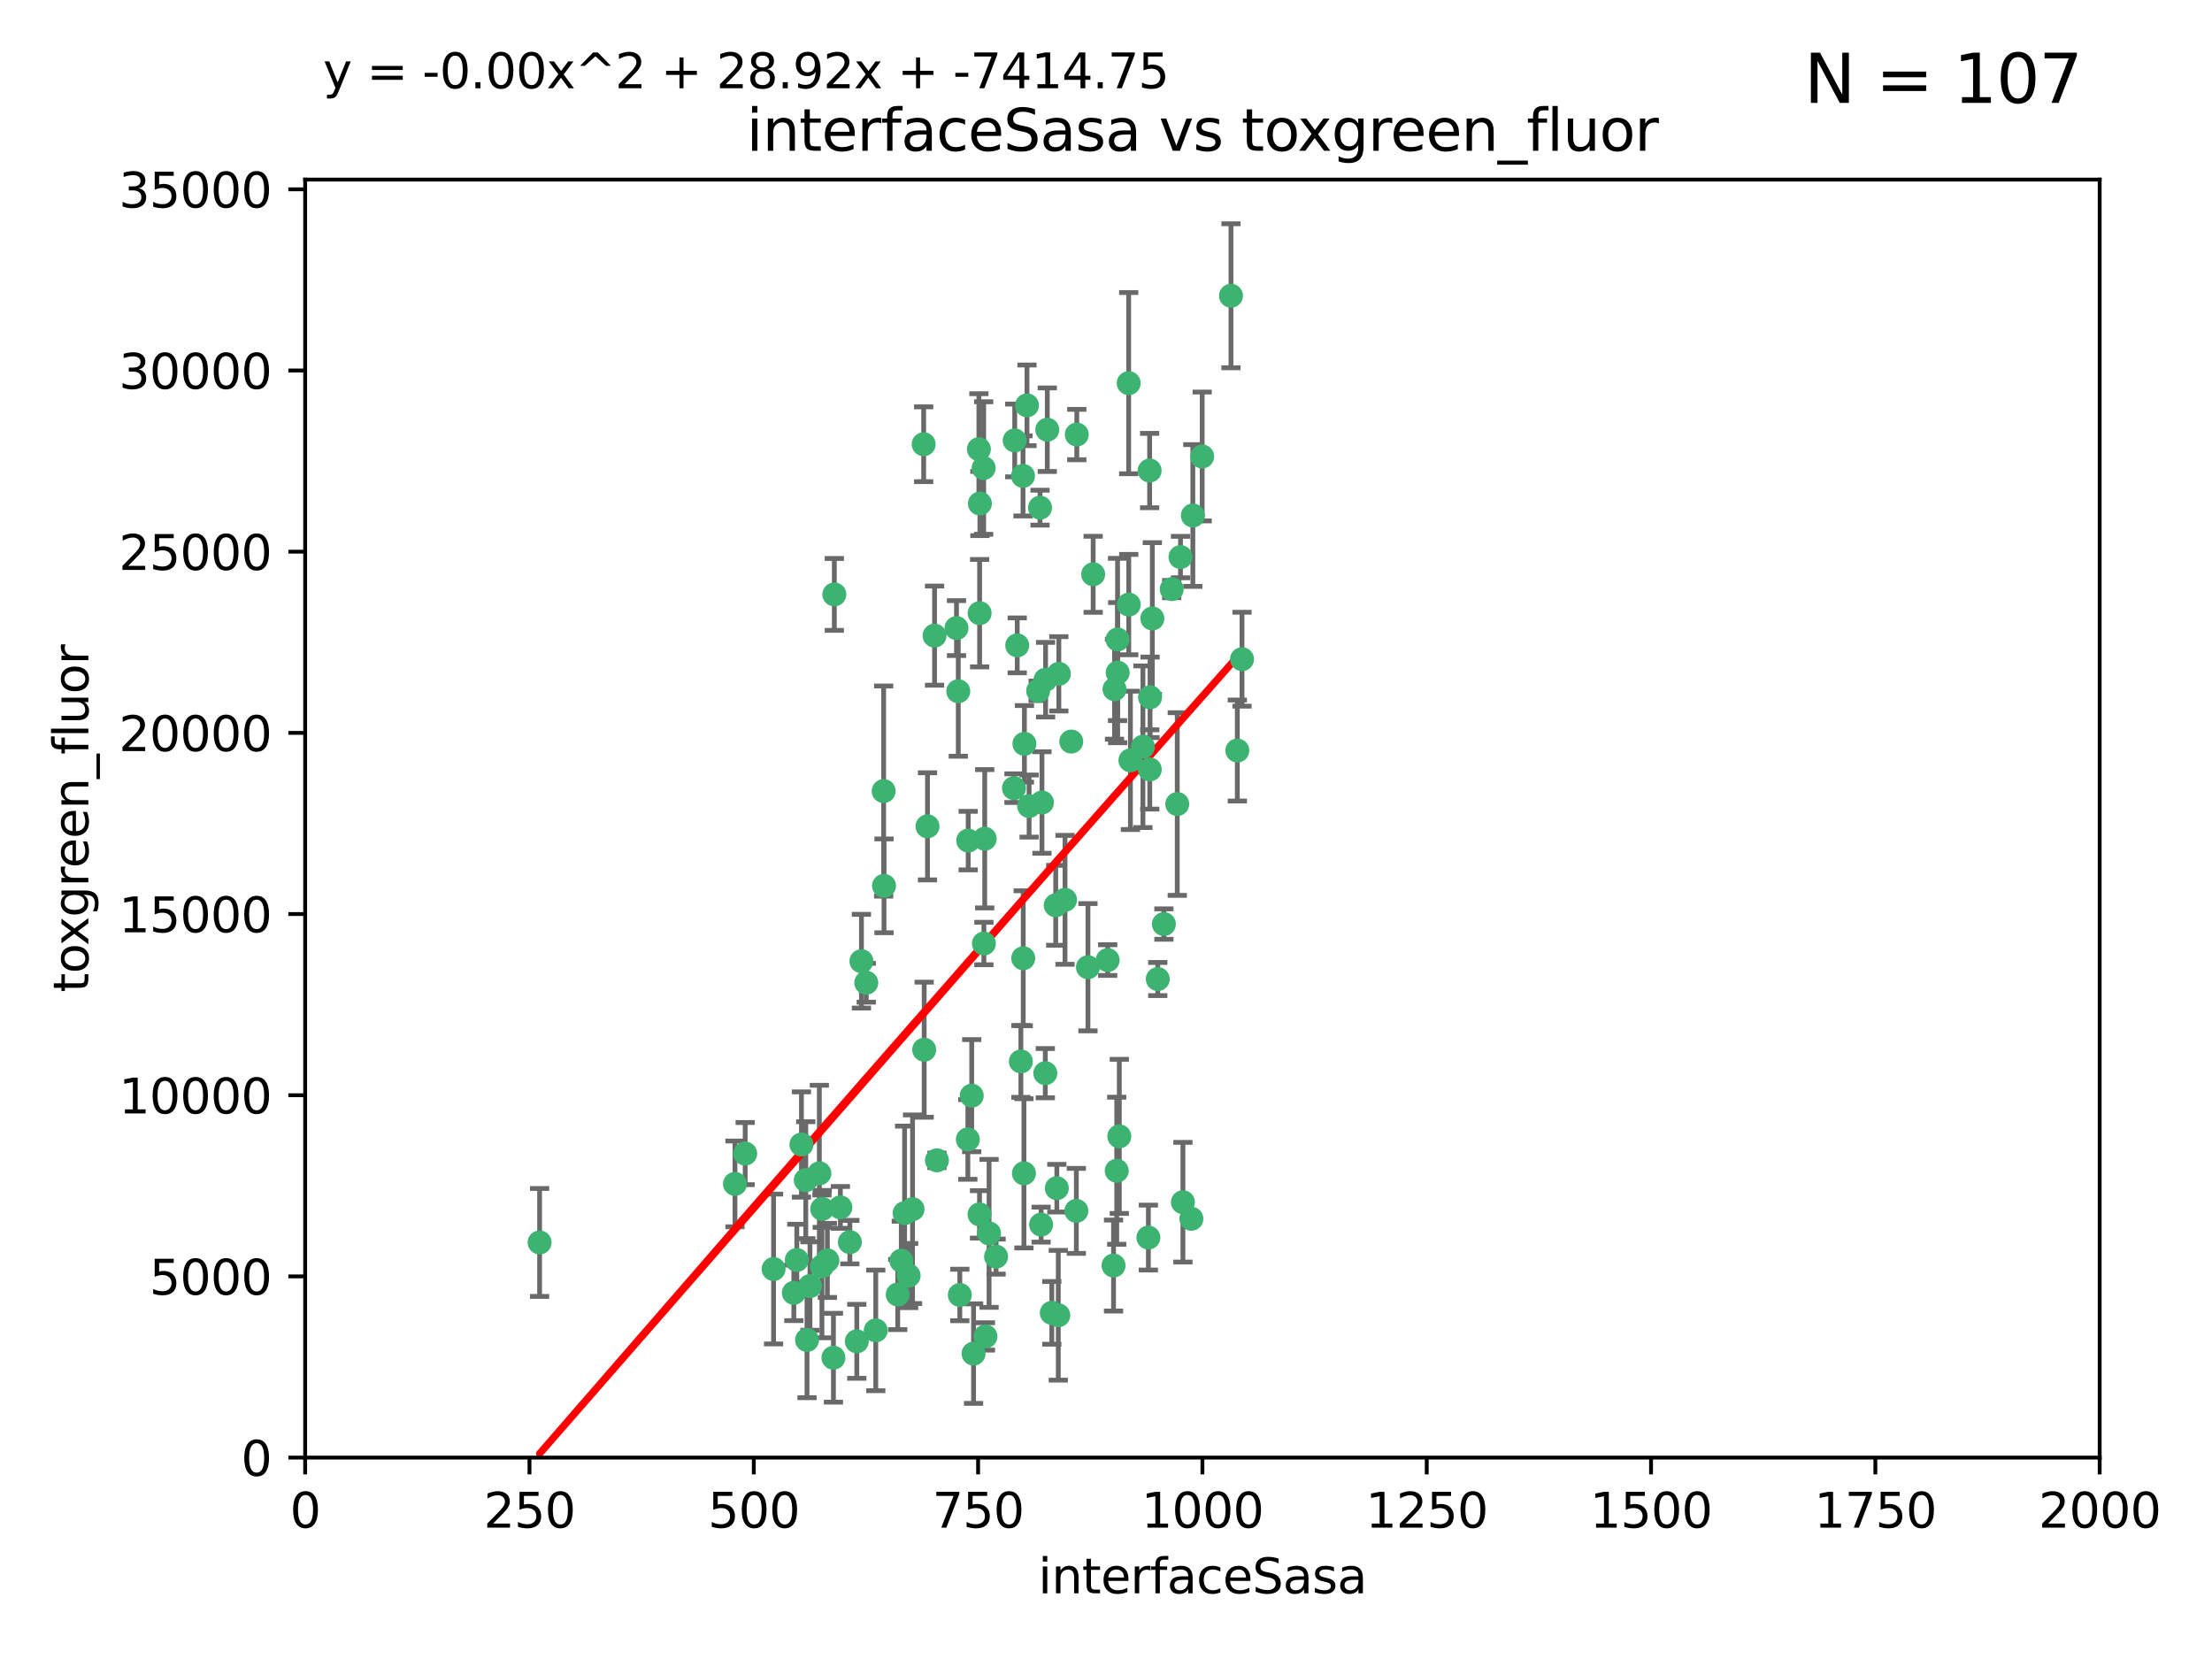 <?xml version="1.0" encoding="utf-8" standalone="no"?>
<!DOCTYPE svg PUBLIC "-//W3C//DTD SVG 1.1//EN"
  "http://www.w3.org/Graphics/SVG/1.1/DTD/svg11.dtd">
<svg xmlns:xlink="http://www.w3.org/1999/xlink" width="460.8pt" height="345.6pt" viewBox="0 0 460.8 345.6" xmlns="http://www.w3.org/2000/svg" version="1.1">
 <defs>
  <style type="text/css">*{stroke-linejoin: round; stroke-linecap: butt}</style>
 </defs>
 <g id="figure_1">
  <g id="patch_1">
   <path d="M 0 345.6 
L 460.8 345.6 
L 460.8 0 
L 0 0 
z
" style="fill: #ffffff"/>
  </g>
  <g id="axes_1">
   <g id="patch_2">
    <path d="M 63.571 303.64 
L 437.4 303.64 
L 437.4 37.411 
L 63.571 37.411 
z
" style="fill: #ffffff"/>
   </g>
   <g id="PathCollection_1">
    <defs>
     <path id="mad5c8e46f8" d="M 0 1.118 
C 0.297 1.118 0.581 1 0.791 0.791 
C 1 0.581 1.118 0.297 1.118 0 
C 1.118 -0.297 1 -0.581 0.791 -0.791 
C 0.581 -1 0.297 -1.118 0 -1.118 
C -0.297 -1.118 -0.581 -1 -0.791 -0.791 
C -1 -0.581 -1.118 -0.297 -1.118 0 
C -1.118 0.297 -1 0.581 -0.791 0.791 
C -0.581 1 -0.297 1.118 0 1.118 
z
" style="stroke: #3cb371"/>
    </defs>
    <g clip-path="url(#pd1929c6ca1)">
     <use xlink:href="#mad5c8e46f8" x="239.489" y="98.026" style="fill: #3cb371; stroke: #3cb371"/>
     <use xlink:href="#mad5c8e46f8" x="250.437" y="95.094" style="fill: #3cb371; stroke: #3cb371"/>
     <use xlink:href="#mad5c8e46f8" x="218.168" y="89.516" style="fill: #3cb371; stroke: #3cb371"/>
     <use xlink:href="#mad5c8e46f8" x="245.919" y="116.045" style="fill: #3cb371; stroke: #3cb371"/>
     <use xlink:href="#mad5c8e46f8" x="240.054" y="128.839" style="fill: #3cb371; stroke: #3cb371"/>
     <use xlink:href="#mad5c8e46f8" x="258.734" y="137.321" style="fill: #3cb371; stroke: #3cb371"/>
     <use xlink:href="#mad5c8e46f8" x="235.488" y="158.394" style="fill: #3cb371; stroke: #3cb371"/>
     <use xlink:href="#mad5c8e46f8" x="211.385" y="91.754" style="fill: #3cb371; stroke: #3cb371"/>
     <use xlink:href="#mad5c8e46f8" x="235.142" y="125.947" style="fill: #3cb371; stroke: #3cb371"/>
     <use xlink:href="#mad5c8e46f8" x="223.161" y="154.483" style="fill: #3cb371; stroke: #3cb371"/>
     <use xlink:href="#mad5c8e46f8" x="248.491" y="107.386" style="fill: #3cb371; stroke: #3cb371"/>
     <use xlink:href="#mad5c8e46f8" x="227.725" y="119.635" style="fill: #3cb371; stroke: #3cb371"/>
     <use xlink:href="#mad5c8e46f8" x="235.125" y="79.819" style="fill: #3cb371; stroke: #3cb371"/>
     <use xlink:href="#mad5c8e46f8" x="244.091" y="122.72" style="fill: #3cb371; stroke: #3cb371"/>
     <use xlink:href="#mad5c8e46f8" x="241.185" y="203.953" style="fill: #3cb371; stroke: #3cb371"/>
     <use xlink:href="#mad5c8e46f8" x="211.908" y="134.443" style="fill: #3cb371; stroke: #3cb371"/>
     <use xlink:href="#mad5c8e46f8" x="213.404" y="154.954" style="fill: #3cb371; stroke: #3cb371"/>
     <use xlink:href="#mad5c8e46f8" x="204.131" y="104.896" style="fill: #3cb371; stroke: #3cb371"/>
     <use xlink:href="#mad5c8e46f8" x="257.757" y="156.348" style="fill: #3cb371; stroke: #3cb371"/>
     <use xlink:href="#mad5c8e46f8" x="216.658" y="105.756" style="fill: #3cb371; stroke: #3cb371"/>
     <use xlink:href="#mad5c8e46f8" x="204.916" y="97.498" style="fill: #3cb371; stroke: #3cb371"/>
     <use xlink:href="#mad5c8e46f8" x="192.417" y="92.545" style="fill: #3cb371; stroke: #3cb371"/>
     <use xlink:href="#mad5c8e46f8" x="216.269" y="143.916" style="fill: #3cb371; stroke: #3cb371"/>
     <use xlink:href="#mad5c8e46f8" x="230.751" y="200.005" style="fill: #3cb371; stroke: #3cb371"/>
     <use xlink:href="#mad5c8e46f8" x="199.256" y="130.84" style="fill: #3cb371; stroke: #3cb371"/>
     <use xlink:href="#mad5c8e46f8" x="216.882" y="255.109" style="fill: #3cb371; stroke: #3cb371"/>
     <use xlink:href="#mad5c8e46f8" x="213.159" y="199.62" style="fill: #3cb371; stroke: #3cb371"/>
     <use xlink:href="#mad5c8e46f8" x="220.577" y="140.37" style="fill: #3cb371; stroke: #3cb371"/>
     <use xlink:href="#mad5c8e46f8" x="217.06" y="167.179" style="fill: #3cb371; stroke: #3cb371"/>
     <use xlink:href="#mad5c8e46f8" x="214.383" y="167.916" style="fill: #3cb371; stroke: #3cb371"/>
     <use xlink:href="#mad5c8e46f8" x="203.92" y="93.572" style="fill: #3cb371; stroke: #3cb371"/>
     <use xlink:href="#mad5c8e46f8" x="204.073" y="127.738" style="fill: #3cb371; stroke: #3cb371"/>
     <use xlink:href="#mad5c8e46f8" x="239.579" y="145.262" style="fill: #3cb371; stroke: #3cb371"/>
     <use xlink:href="#mad5c8e46f8" x="221.863" y="187.448" style="fill: #3cb371; stroke: #3cb371"/>
     <use xlink:href="#mad5c8e46f8" x="232.833" y="140.122" style="fill: #3cb371; stroke: #3cb371"/>
     <use xlink:href="#mad5c8e46f8" x="232.635" y="243.887" style="fill: #3cb371; stroke: #3cb371"/>
     <use xlink:href="#mad5c8e46f8" x="256.433" y="61.614" style="fill: #3cb371; stroke: #3cb371"/>
     <use xlink:href="#mad5c8e46f8" x="219.927" y="188.597" style="fill: #3cb371; stroke: #3cb371"/>
     <use xlink:href="#mad5c8e46f8" x="213.94" y="84.44" style="fill: #3cb371; stroke: #3cb371"/>
     <use xlink:href="#mad5c8e46f8" x="194.686" y="132.411" style="fill: #3cb371; stroke: #3cb371"/>
     <use xlink:href="#mad5c8e46f8" x="248.185" y="253.893" style="fill: #3cb371; stroke: #3cb371"/>
     <use xlink:href="#mad5c8e46f8" x="220.157" y="247.522" style="fill: #3cb371; stroke: #3cb371"/>
     <use xlink:href="#mad5c8e46f8" x="213.11" y="99.14" style="fill: #3cb371; stroke: #3cb371"/>
     <use xlink:href="#mad5c8e46f8" x="180.458" y="204.723" style="fill: #3cb371; stroke: #3cb371"/>
     <use xlink:href="#mad5c8e46f8" x="211.23" y="164.19" style="fill: #3cb371; stroke: #3cb371"/>
     <use xlink:href="#mad5c8e46f8" x="238.093" y="155.561" style="fill: #3cb371; stroke: #3cb371"/>
     <use xlink:href="#mad5c8e46f8" x="199.626" y="143.999" style="fill: #3cb371; stroke: #3cb371"/>
     <use xlink:href="#mad5c8e46f8" x="246.424" y="250.441" style="fill: #3cb371; stroke: #3cb371"/>
     <use xlink:href="#mad5c8e46f8" x="193.215" y="172.143" style="fill: #3cb371; stroke: #3cb371"/>
     <use xlink:href="#mad5c8e46f8" x="232.811" y="133.213" style="fill: #3cb371; stroke: #3cb371"/>
     <use xlink:href="#mad5c8e46f8" x="224.314" y="90.523" style="fill: #3cb371; stroke: #3cb371"/>
     <use xlink:href="#mad5c8e46f8" x="202.811" y="281.982" style="fill: #3cb371; stroke: #3cb371"/>
     <use xlink:href="#mad5c8e46f8" x="231.97" y="263.634" style="fill: #3cb371; stroke: #3cb371"/>
     <use xlink:href="#mad5c8e46f8" x="239.516" y="160.289" style="fill: #3cb371; stroke: #3cb371"/>
     <use xlink:href="#mad5c8e46f8" x="205.288" y="278.401" style="fill: #3cb371; stroke: #3cb371"/>
     <use xlink:href="#mad5c8e46f8" x="165.37" y="269.321" style="fill: #3cb371; stroke: #3cb371"/>
     <use xlink:href="#mad5c8e46f8" x="204.964" y="196.552" style="fill: #3cb371; stroke: #3cb371"/>
     <use xlink:href="#mad5c8e46f8" x="190.099" y="251.902" style="fill: #3cb371; stroke: #3cb371"/>
     <use xlink:href="#mad5c8e46f8" x="212.669" y="221.118" style="fill: #3cb371; stroke: #3cb371"/>
     <use xlink:href="#mad5c8e46f8" x="205.136" y="174.728" style="fill: #3cb371; stroke: #3cb371"/>
     <use xlink:href="#mad5c8e46f8" x="201.621" y="237.366" style="fill: #3cb371; stroke: #3cb371"/>
     <use xlink:href="#mad5c8e46f8" x="213.303" y="244.424" style="fill: #3cb371; stroke: #3cb371"/>
     <use xlink:href="#mad5c8e46f8" x="161.148" y="264.357" style="fill: #3cb371; stroke: #3cb371"/>
     <use xlink:href="#mad5c8e46f8" x="217.815" y="141.593" style="fill: #3cb371; stroke: #3cb371"/>
     <use xlink:href="#mad5c8e46f8" x="201.69" y="175.112" style="fill: #3cb371; stroke: #3cb371"/>
     <use xlink:href="#mad5c8e46f8" x="199.948" y="269.764" style="fill: #3cb371; stroke: #3cb371"/>
     <use xlink:href="#mad5c8e46f8" x="242.461" y="192.502" style="fill: #3cb371; stroke: #3cb371"/>
     <use xlink:href="#mad5c8e46f8" x="175.066" y="251.524" style="fill: #3cb371; stroke: #3cb371"/>
     <use xlink:href="#mad5c8e46f8" x="233.172" y="236.725" style="fill: #3cb371; stroke: #3cb371"/>
     <use xlink:href="#mad5c8e46f8" x="206.043" y="256.937" style="fill: #3cb371; stroke: #3cb371"/>
     <use xlink:href="#mad5c8e46f8" x="192.525" y="218.674" style="fill: #3cb371; stroke: #3cb371"/>
     <use xlink:href="#mad5c8e46f8" x="184.082" y="164.794" style="fill: #3cb371; stroke: #3cb371"/>
     <use xlink:href="#mad5c8e46f8" x="207.501" y="261.772" style="fill: #3cb371; stroke: #3cb371"/>
     <use xlink:href="#mad5c8e46f8" x="187.755" y="262.628" style="fill: #3cb371; stroke: #3cb371"/>
     <use xlink:href="#mad5c8e46f8" x="172.357" y="262.571" style="fill: #3cb371; stroke: #3cb371"/>
     <use xlink:href="#mad5c8e46f8" x="165.991" y="262.474" style="fill: #3cb371; stroke: #3cb371"/>
     <use xlink:href="#mad5c8e46f8" x="232.174" y="143.576" style="fill: #3cb371; stroke: #3cb371"/>
     <use xlink:href="#mad5c8e46f8" x="239.228" y="257.808" style="fill: #3cb371; stroke: #3cb371"/>
     <use xlink:href="#mad5c8e46f8" x="179.453" y="200.236" style="fill: #3cb371; stroke: #3cb371"/>
     <use xlink:href="#mad5c8e46f8" x="167.858" y="245.856" style="fill: #3cb371; stroke: #3cb371"/>
     <use xlink:href="#mad5c8e46f8" x="166.957" y="238.42" style="fill: #3cb371; stroke: #3cb371"/>
     <use xlink:href="#mad5c8e46f8" x="224.222" y="252.246" style="fill: #3cb371; stroke: #3cb371"/>
     <use xlink:href="#mad5c8e46f8" x="112.41" y="258.827" style="fill: #3cb371; stroke: #3cb371"/>
     <use xlink:href="#mad5c8e46f8" x="171.281" y="251.838" style="fill: #3cb371; stroke: #3cb371"/>
     <use xlink:href="#mad5c8e46f8" x="178.488" y="279.423" style="fill: #3cb371; stroke: #3cb371"/>
     <use xlink:href="#mad5c8e46f8" x="245.245" y="167.495" style="fill: #3cb371; stroke: #3cb371"/>
     <use xlink:href="#mad5c8e46f8" x="188.445" y="252.723" style="fill: #3cb371; stroke: #3cb371"/>
     <use xlink:href="#mad5c8e46f8" x="217.757" y="223.562" style="fill: #3cb371; stroke: #3cb371"/>
     <use xlink:href="#mad5c8e46f8" x="170.686" y="244.428" style="fill: #3cb371; stroke: #3cb371"/>
     <use xlink:href="#mad5c8e46f8" x="173.619" y="282.837" style="fill: #3cb371; stroke: #3cb371"/>
     <use xlink:href="#mad5c8e46f8" x="220.46" y="273.991" style="fill: #3cb371; stroke: #3cb371"/>
     <use xlink:href="#mad5c8e46f8" x="173.806" y="123.828" style="fill: #3cb371; stroke: #3cb371"/>
     <use xlink:href="#mad5c8e46f8" x="155.238" y="240.314" style="fill: #3cb371; stroke: #3cb371"/>
     <use xlink:href="#mad5c8e46f8" x="195.181" y="241.718" style="fill: #3cb371; stroke: #3cb371"/>
     <use xlink:href="#mad5c8e46f8" x="168.116" y="279.141" style="fill: #3cb371; stroke: #3cb371"/>
     <use xlink:href="#mad5c8e46f8" x="204.052" y="252.978" style="fill: #3cb371; stroke: #3cb371"/>
     <use xlink:href="#mad5c8e46f8" x="187.013" y="269.669" style="fill: #3cb371; stroke: #3cb371"/>
     <use xlink:href="#mad5c8e46f8" x="189.29" y="265.728" style="fill: #3cb371; stroke: #3cb371"/>
     <use xlink:href="#mad5c8e46f8" x="219.112" y="273.493" style="fill: #3cb371; stroke: #3cb371"/>
     <use xlink:href="#mad5c8e46f8" x="182.439" y="277.145" style="fill: #3cb371; stroke: #3cb371"/>
     <use xlink:href="#mad5c8e46f8" x="226.639" y="201.488" style="fill: #3cb371; stroke: #3cb371"/>
     <use xlink:href="#mad5c8e46f8" x="171.225" y="263.81" style="fill: #3cb371; stroke: #3cb371"/>
     <use xlink:href="#mad5c8e46f8" x="184.157" y="184.534" style="fill: #3cb371; stroke: #3cb371"/>
     <use xlink:href="#mad5c8e46f8" x="177.039" y="258.759" style="fill: #3cb371; stroke: #3cb371"/>
     <use xlink:href="#mad5c8e46f8" x="153.109" y="246.624" style="fill: #3cb371; stroke: #3cb371"/>
     <use xlink:href="#mad5c8e46f8" x="168.733" y="267.91" style="fill: #3cb371; stroke: #3cb371"/>
     <use xlink:href="#mad5c8e46f8" x="202.428" y="228.248" style="fill: #3cb371; stroke: #3cb371"/>
    </g>
   </g>
   <g id="matplotlib.axis_1">
    <g id="xtick_1">
     <g id="line2d_1">
      <defs>
       <path id="me91ea0293d" d="M 0 0 
L 0 3.5 
" style="stroke: #000000; stroke-width: 0.8"/>
      </defs>
      <g>
       <use xlink:href="#me91ea0293d" x="63.571" y="303.64" style="stroke: #000000; stroke-width: 0.8"/>
      </g>
     </g>
     <g id="text_1">
      <!-- 0 -->
      <g transform="translate(60.39 318.238)scale(0.1 -0.1)">
       <defs>
        <path id="DejaVuSans-30" d="M 2034 4250 
Q 1547 4250 1301 3770 
Q 1056 3291 1056 2328 
Q 1056 1369 1301 889 
Q 1547 409 2034 409 
Q 2525 409 2770 889 
Q 3016 1369 3016 2328 
Q 3016 3291 2770 3770 
Q 2525 4250 2034 4250 
z
M 2034 4750 
Q 2819 4750 3233 4129 
Q 3647 3509 3647 2328 
Q 3647 1150 3233 529 
Q 2819 -91 2034 -91 
Q 1250 -91 836 529 
Q 422 1150 422 2328 
Q 422 3509 836 4129 
Q 1250 4750 2034 4750 
z
" transform="scale(0.016)"/>
       </defs>
       <use xlink:href="#DejaVuSans-30"/>
      </g>
     </g>
    </g>
    <g id="xtick_2">
     <g id="line2d_2">
      <g>
       <use xlink:href="#me91ea0293d" x="110.3" y="303.64" style="stroke: #000000; stroke-width: 0.8"/>
      </g>
     </g>
     <g id="text_2">
      <!-- 250 -->
      <g transform="translate(100.756 318.238)scale(0.1 -0.1)">
       <defs>
        <path id="DejaVuSans-32" d="M 1228 531 
L 3431 531 
L 3431 0 
L 469 0 
L 469 531 
Q 828 903 1448 1529 
Q 2069 2156 2228 2338 
Q 2531 2678 2651 2914 
Q 2772 3150 2772 3378 
Q 2772 3750 2511 3984 
Q 2250 4219 1831 4219 
Q 1534 4219 1204 4116 
Q 875 4013 500 3803 
L 500 4441 
Q 881 4594 1212 4672 
Q 1544 4750 1819 4750 
Q 2544 4750 2975 4387 
Q 3406 4025 3406 3419 
Q 3406 3131 3298 2873 
Q 3191 2616 2906 2266 
Q 2828 2175 2409 1742 
Q 1991 1309 1228 531 
z
" transform="scale(0.016)"/>
        <path id="DejaVuSans-35" d="M 691 4666 
L 3169 4666 
L 3169 4134 
L 1269 4134 
L 1269 2991 
Q 1406 3038 1543 3061 
Q 1681 3084 1819 3084 
Q 2600 3084 3056 2656 
Q 3513 2228 3513 1497 
Q 3513 744 3044 326 
Q 2575 -91 1722 -91 
Q 1428 -91 1123 -41 
Q 819 9 494 109 
L 494 744 
Q 775 591 1075 516 
Q 1375 441 1709 441 
Q 2250 441 2565 725 
Q 2881 1009 2881 1497 
Q 2881 1984 2565 2268 
Q 2250 2553 1709 2553 
Q 1456 2553 1204 2497 
Q 953 2441 691 2322 
L 691 4666 
z
" transform="scale(0.016)"/>
       </defs>
       <use xlink:href="#DejaVuSans-32"/>
       <use xlink:href="#DejaVuSans-35" x="63.623"/>
       <use xlink:href="#DejaVuSans-30" x="127.246"/>
      </g>
     </g>
    </g>
    <g id="xtick_3">
     <g id="line2d_3">
      <g>
       <use xlink:href="#me91ea0293d" x="157.028" y="303.64" style="stroke: #000000; stroke-width: 0.8"/>
      </g>
     </g>
     <g id="text_3">
      <!-- 500 -->
      <g transform="translate(147.485 318.238)scale(0.1 -0.1)">
       <use xlink:href="#DejaVuSans-35"/>
       <use xlink:href="#DejaVuSans-30" x="63.623"/>
       <use xlink:href="#DejaVuSans-30" x="127.246"/>
      </g>
     </g>
    </g>
    <g id="xtick_4">
     <g id="line2d_4">
      <g>
       <use xlink:href="#me91ea0293d" x="203.757" y="303.64" style="stroke: #000000; stroke-width: 0.8"/>
      </g>
     </g>
     <g id="text_4">
      <!-- 750 -->
      <g transform="translate(194.213 318.238)scale(0.1 -0.1)">
       <defs>
        <path id="DejaVuSans-37" d="M 525 4666 
L 3525 4666 
L 3525 4397 
L 1831 0 
L 1172 0 
L 2766 4134 
L 525 4134 
L 525 4666 
z
" transform="scale(0.016)"/>
       </defs>
       <use xlink:href="#DejaVuSans-37"/>
       <use xlink:href="#DejaVuSans-35" x="63.623"/>
       <use xlink:href="#DejaVuSans-30" x="127.246"/>
      </g>
     </g>
    </g>
    <g id="xtick_5">
     <g id="line2d_5">
      <g>
       <use xlink:href="#me91ea0293d" x="250.486" y="303.64" style="stroke: #000000; stroke-width: 0.8"/>
      </g>
     </g>
     <g id="text_5">
      <!-- 1000 -->
      <g transform="translate(237.761 318.238)scale(0.1 -0.1)">
       <defs>
        <path id="DejaVuSans-31" d="M 794 531 
L 1825 531 
L 1825 4091 
L 703 3866 
L 703 4441 
L 1819 4666 
L 2450 4666 
L 2450 531 
L 3481 531 
L 3481 0 
L 794 0 
L 794 531 
z
" transform="scale(0.016)"/>
       </defs>
       <use xlink:href="#DejaVuSans-31"/>
       <use xlink:href="#DejaVuSans-30" x="63.623"/>
       <use xlink:href="#DejaVuSans-30" x="127.246"/>
       <use xlink:href="#DejaVuSans-30" x="190.869"/>
      </g>
     </g>
    </g>
    <g id="xtick_6">
     <g id="line2d_6">
      <g>
       <use xlink:href="#me91ea0293d" x="297.214" y="303.64" style="stroke: #000000; stroke-width: 0.8"/>
      </g>
     </g>
     <g id="text_6">
      <!-- 1250 -->
      <g transform="translate(284.489 318.238)scale(0.1 -0.1)">
       <use xlink:href="#DejaVuSans-31"/>
       <use xlink:href="#DejaVuSans-32" x="63.623"/>
       <use xlink:href="#DejaVuSans-35" x="127.246"/>
       <use xlink:href="#DejaVuSans-30" x="190.869"/>
      </g>
     </g>
    </g>
    <g id="xtick_7">
     <g id="line2d_7">
      <g>
       <use xlink:href="#me91ea0293d" x="343.943" y="303.64" style="stroke: #000000; stroke-width: 0.8"/>
      </g>
     </g>
     <g id="text_7">
      <!-- 1500 -->
      <g transform="translate(331.218 318.238)scale(0.1 -0.1)">
       <use xlink:href="#DejaVuSans-31"/>
       <use xlink:href="#DejaVuSans-35" x="63.623"/>
       <use xlink:href="#DejaVuSans-30" x="127.246"/>
       <use xlink:href="#DejaVuSans-30" x="190.869"/>
      </g>
     </g>
    </g>
    <g id="xtick_8">
     <g id="line2d_8">
      <g>
       <use xlink:href="#me91ea0293d" x="390.671" y="303.64" style="stroke: #000000; stroke-width: 0.8"/>
      </g>
     </g>
     <g id="text_8">
      <!-- 1750 -->
      <g transform="translate(377.946 318.238)scale(0.1 -0.1)">
       <use xlink:href="#DejaVuSans-31"/>
       <use xlink:href="#DejaVuSans-37" x="63.623"/>
       <use xlink:href="#DejaVuSans-35" x="127.246"/>
       <use xlink:href="#DejaVuSans-30" x="190.869"/>
      </g>
     </g>
    </g>
    <g id="xtick_9">
     <g id="line2d_9">
      <g>
       <use xlink:href="#me91ea0293d" x="437.4" y="303.64" style="stroke: #000000; stroke-width: 0.8"/>
      </g>
     </g>
     <g id="text_9">
      <!-- 2000 -->
      <g transform="translate(424.675 318.238)scale(0.1 -0.1)">
       <use xlink:href="#DejaVuSans-32"/>
       <use xlink:href="#DejaVuSans-30" x="63.623"/>
       <use xlink:href="#DejaVuSans-30" x="127.246"/>
       <use xlink:href="#DejaVuSans-30" x="190.869"/>
      </g>
     </g>
    </g>
    <g id="text_10">
     <!-- interfaceSasa -->
     <g transform="translate(216.279 331.917)scale(0.1 -0.1)">
      <defs>
       <path id="DejaVuSans-69" d="M 603 3500 
L 1178 3500 
L 1178 0 
L 603 0 
L 603 3500 
z
M 603 4863 
L 1178 4863 
L 1178 4134 
L 603 4134 
L 603 4863 
z
" transform="scale(0.016)"/>
       <path id="DejaVuSans-6e" d="M 3513 2113 
L 3513 0 
L 2938 0 
L 2938 2094 
Q 2938 2591 2744 2837 
Q 2550 3084 2163 3084 
Q 1697 3084 1428 2787 
Q 1159 2491 1159 1978 
L 1159 0 
L 581 0 
L 581 3500 
L 1159 3500 
L 1159 2956 
Q 1366 3272 1645 3428 
Q 1925 3584 2291 3584 
Q 2894 3584 3203 3211 
Q 3513 2838 3513 2113 
z
" transform="scale(0.016)"/>
       <path id="DejaVuSans-74" d="M 1172 4494 
L 1172 3500 
L 2356 3500 
L 2356 3053 
L 1172 3053 
L 1172 1153 
Q 1172 725 1289 603 
Q 1406 481 1766 481 
L 2356 481 
L 2356 0 
L 1766 0 
Q 1100 0 847 248 
Q 594 497 594 1153 
L 594 3053 
L 172 3053 
L 172 3500 
L 594 3500 
L 594 4494 
L 1172 4494 
z
" transform="scale(0.016)"/>
       <path id="DejaVuSans-65" d="M 3597 1894 
L 3597 1613 
L 953 1613 
Q 991 1019 1311 708 
Q 1631 397 2203 397 
Q 2534 397 2845 478 
Q 3156 559 3463 722 
L 3463 178 
Q 3153 47 2828 -22 
Q 2503 -91 2169 -91 
Q 1331 -91 842 396 
Q 353 884 353 1716 
Q 353 2575 817 3079 
Q 1281 3584 2069 3584 
Q 2775 3584 3186 3129 
Q 3597 2675 3597 1894 
z
M 3022 2063 
Q 3016 2534 2758 2815 
Q 2500 3097 2075 3097 
Q 1594 3097 1305 2825 
Q 1016 2553 972 2059 
L 3022 2063 
z
" transform="scale(0.016)"/>
       <path id="DejaVuSans-72" d="M 2631 2963 
Q 2534 3019 2420 3045 
Q 2306 3072 2169 3072 
Q 1681 3072 1420 2755 
Q 1159 2438 1159 1844 
L 1159 0 
L 581 0 
L 581 3500 
L 1159 3500 
L 1159 2956 
Q 1341 3275 1631 3429 
Q 1922 3584 2338 3584 
Q 2397 3584 2469 3576 
Q 2541 3569 2628 3553 
L 2631 2963 
z
" transform="scale(0.016)"/>
       <path id="DejaVuSans-66" d="M 2375 4863 
L 2375 4384 
L 1825 4384 
Q 1516 4384 1395 4259 
Q 1275 4134 1275 3809 
L 1275 3500 
L 2222 3500 
L 2222 3053 
L 1275 3053 
L 1275 0 
L 697 0 
L 697 3053 
L 147 3053 
L 147 3500 
L 697 3500 
L 697 3744 
Q 697 4328 969 4595 
Q 1241 4863 1831 4863 
L 2375 4863 
z
" transform="scale(0.016)"/>
       <path id="DejaVuSans-61" d="M 2194 1759 
Q 1497 1759 1228 1600 
Q 959 1441 959 1056 
Q 959 750 1161 570 
Q 1363 391 1709 391 
Q 2188 391 2477 730 
Q 2766 1069 2766 1631 
L 2766 1759 
L 2194 1759 
z
M 3341 1997 
L 3341 0 
L 2766 0 
L 2766 531 
Q 2569 213 2275 61 
Q 1981 -91 1556 -91 
Q 1019 -91 701 211 
Q 384 513 384 1019 
Q 384 1609 779 1909 
Q 1175 2209 1959 2209 
L 2766 2209 
L 2766 2266 
Q 2766 2663 2505 2880 
Q 2244 3097 1772 3097 
Q 1472 3097 1187 3025 
Q 903 2953 641 2809 
L 641 3341 
Q 956 3463 1253 3523 
Q 1550 3584 1831 3584 
Q 2591 3584 2966 3190 
Q 3341 2797 3341 1997 
z
" transform="scale(0.016)"/>
       <path id="DejaVuSans-63" d="M 3122 3366 
L 3122 2828 
Q 2878 2963 2633 3030 
Q 2388 3097 2138 3097 
Q 1578 3097 1268 2742 
Q 959 2388 959 1747 
Q 959 1106 1268 751 
Q 1578 397 2138 397 
Q 2388 397 2633 464 
Q 2878 531 3122 666 
L 3122 134 
Q 2881 22 2623 -34 
Q 2366 -91 2075 -91 
Q 1284 -91 818 406 
Q 353 903 353 1747 
Q 353 2603 823 3093 
Q 1294 3584 2113 3584 
Q 2378 3584 2631 3529 
Q 2884 3475 3122 3366 
z
" transform="scale(0.016)"/>
       <path id="DejaVuSans-53" d="M 3425 4513 
L 3425 3897 
Q 3066 4069 2747 4153 
Q 2428 4238 2131 4238 
Q 1616 4238 1336 4038 
Q 1056 3838 1056 3469 
Q 1056 3159 1242 3001 
Q 1428 2844 1947 2747 
L 2328 2669 
Q 3034 2534 3370 2195 
Q 3706 1856 3706 1288 
Q 3706 609 3251 259 
Q 2797 -91 1919 -91 
Q 1588 -91 1214 -16 
Q 841 59 441 206 
L 441 856 
Q 825 641 1194 531 
Q 1563 422 1919 422 
Q 2459 422 2753 634 
Q 3047 847 3047 1241 
Q 3047 1584 2836 1778 
Q 2625 1972 2144 2069 
L 1759 2144 
Q 1053 2284 737 2584 
Q 422 2884 422 3419 
Q 422 4038 858 4394 
Q 1294 4750 2059 4750 
Q 2388 4750 2728 4690 
Q 3069 4631 3425 4513 
z
" transform="scale(0.016)"/>
       <path id="DejaVuSans-73" d="M 2834 3397 
L 2834 2853 
Q 2591 2978 2328 3040 
Q 2066 3103 1784 3103 
Q 1356 3103 1142 2972 
Q 928 2841 928 2578 
Q 928 2378 1081 2264 
Q 1234 2150 1697 2047 
L 1894 2003 
Q 2506 1872 2764 1633 
Q 3022 1394 3022 966 
Q 3022 478 2636 193 
Q 2250 -91 1575 -91 
Q 1294 -91 989 -36 
Q 684 19 347 128 
L 347 722 
Q 666 556 975 473 
Q 1284 391 1588 391 
Q 1994 391 2212 530 
Q 2431 669 2431 922 
Q 2431 1156 2273 1281 
Q 2116 1406 1581 1522 
L 1381 1569 
Q 847 1681 609 1914 
Q 372 2147 372 2553 
Q 372 3047 722 3315 
Q 1072 3584 1716 3584 
Q 2034 3584 2315 3537 
Q 2597 3491 2834 3397 
z
" transform="scale(0.016)"/>
      </defs>
      <use xlink:href="#DejaVuSans-69"/>
      <use xlink:href="#DejaVuSans-6e" x="27.783"/>
      <use xlink:href="#DejaVuSans-74" x="91.162"/>
      <use xlink:href="#DejaVuSans-65" x="130.371"/>
      <use xlink:href="#DejaVuSans-72" x="191.895"/>
      <use xlink:href="#DejaVuSans-66" x="233.008"/>
      <use xlink:href="#DejaVuSans-61" x="268.213"/>
      <use xlink:href="#DejaVuSans-63" x="329.492"/>
      <use xlink:href="#DejaVuSans-65" x="384.473"/>
      <use xlink:href="#DejaVuSans-53" x="445.996"/>
      <use xlink:href="#DejaVuSans-61" x="509.473"/>
      <use xlink:href="#DejaVuSans-73" x="570.752"/>
      <use xlink:href="#DejaVuSans-61" x="622.852"/>
     </g>
    </g>
   </g>
   <g id="matplotlib.axis_2">
    <g id="ytick_1">
     <g id="line2d_10">
      <defs>
       <path id="m49e4a2b3b4" d="M 0 0 
L -3.5 0 
" style="stroke: #000000; stroke-width: 0.8"/>
      </defs>
      <g>
       <use xlink:href="#m49e4a2b3b4" x="63.571" y="303.64" style="stroke: #000000; stroke-width: 0.8"/>
      </g>
     </g>
     <g id="text_11">
      <!-- 0 -->
      <g transform="translate(50.209 307.439)scale(0.1 -0.1)">
       <use xlink:href="#DejaVuSans-30"/>
      </g>
     </g>
    </g>
    <g id="ytick_2">
     <g id="line2d_11">
      <g>
       <use xlink:href="#m49e4a2b3b4" x="63.571" y="265.897" style="stroke: #000000; stroke-width: 0.8"/>
      </g>
     </g>
     <g id="text_12">
      <!-- 5000 -->
      <g transform="translate(31.121 269.696)scale(0.1 -0.1)">
       <use xlink:href="#DejaVuSans-35"/>
       <use xlink:href="#DejaVuSans-30" x="63.623"/>
       <use xlink:href="#DejaVuSans-30" x="127.246"/>
       <use xlink:href="#DejaVuSans-30" x="190.869"/>
      </g>
     </g>
    </g>
    <g id="ytick_3">
     <g id="line2d_12">
      <g>
       <use xlink:href="#m49e4a2b3b4" x="63.571" y="228.154" style="stroke: #000000; stroke-width: 0.8"/>
      </g>
     </g>
     <g id="text_13">
      <!-- 10000 -->
      <g transform="translate(24.759 231.953)scale(0.1 -0.1)">
       <use xlink:href="#DejaVuSans-31"/>
       <use xlink:href="#DejaVuSans-30" x="63.623"/>
       <use xlink:href="#DejaVuSans-30" x="127.246"/>
       <use xlink:href="#DejaVuSans-30" x="190.869"/>
       <use xlink:href="#DejaVuSans-30" x="254.492"/>
      </g>
     </g>
    </g>
    <g id="ytick_4">
     <g id="line2d_13">
      <g>
       <use xlink:href="#m49e4a2b3b4" x="63.571" y="190.411" style="stroke: #000000; stroke-width: 0.8"/>
      </g>
     </g>
     <g id="text_14">
      <!-- 15000 -->
      <g transform="translate(24.759 194.21)scale(0.1 -0.1)">
       <use xlink:href="#DejaVuSans-31"/>
       <use xlink:href="#DejaVuSans-35" x="63.623"/>
       <use xlink:href="#DejaVuSans-30" x="127.246"/>
       <use xlink:href="#DejaVuSans-30" x="190.869"/>
       <use xlink:href="#DejaVuSans-30" x="254.492"/>
      </g>
     </g>
    </g>
    <g id="ytick_5">
     <g id="line2d_14">
      <g>
       <use xlink:href="#m49e4a2b3b4" x="63.571" y="152.668" style="stroke: #000000; stroke-width: 0.8"/>
      </g>
     </g>
     <g id="text_15">
      <!-- 20000 -->
      <g transform="translate(24.759 156.467)scale(0.1 -0.1)">
       <use xlink:href="#DejaVuSans-32"/>
       <use xlink:href="#DejaVuSans-30" x="63.623"/>
       <use xlink:href="#DejaVuSans-30" x="127.246"/>
       <use xlink:href="#DejaVuSans-30" x="190.869"/>
       <use xlink:href="#DejaVuSans-30" x="254.492"/>
      </g>
     </g>
    </g>
    <g id="ytick_6">
     <g id="line2d_15">
      <g>
       <use xlink:href="#m49e4a2b3b4" x="63.571" y="114.925" style="stroke: #000000; stroke-width: 0.8"/>
      </g>
     </g>
     <g id="text_16">
      <!-- 25000 -->
      <g transform="translate(24.759 118.724)scale(0.1 -0.1)">
       <use xlink:href="#DejaVuSans-32"/>
       <use xlink:href="#DejaVuSans-35" x="63.623"/>
       <use xlink:href="#DejaVuSans-30" x="127.246"/>
       <use xlink:href="#DejaVuSans-30" x="190.869"/>
       <use xlink:href="#DejaVuSans-30" x="254.492"/>
      </g>
     </g>
    </g>
    <g id="ytick_7">
     <g id="line2d_16">
      <g>
       <use xlink:href="#m49e4a2b3b4" x="63.571" y="77.181" style="stroke: #000000; stroke-width: 0.8"/>
      </g>
     </g>
     <g id="text_17">
      <!-- 30000 -->
      <g transform="translate(24.759 80.981)scale(0.1 -0.1)">
       <defs>
        <path id="DejaVuSans-33" d="M 2597 2516 
Q 3050 2419 3304 2112 
Q 3559 1806 3559 1356 
Q 3559 666 3084 287 
Q 2609 -91 1734 -91 
Q 1441 -91 1130 -33 
Q 819 25 488 141 
L 488 750 
Q 750 597 1062 519 
Q 1375 441 1716 441 
Q 2309 441 2620 675 
Q 2931 909 2931 1356 
Q 2931 1769 2642 2001 
Q 2353 2234 1838 2234 
L 1294 2234 
L 1294 2753 
L 1863 2753 
Q 2328 2753 2575 2939 
Q 2822 3125 2822 3475 
Q 2822 3834 2567 4026 
Q 2313 4219 1838 4219 
Q 1578 4219 1281 4162 
Q 984 4106 628 3988 
L 628 4550 
Q 988 4650 1302 4700 
Q 1616 4750 1894 4750 
Q 2613 4750 3031 4423 
Q 3450 4097 3450 3541 
Q 3450 3153 3228 2886 
Q 3006 2619 2597 2516 
z
" transform="scale(0.016)"/>
       </defs>
       <use xlink:href="#DejaVuSans-33"/>
       <use xlink:href="#DejaVuSans-30" x="63.623"/>
       <use xlink:href="#DejaVuSans-30" x="127.246"/>
       <use xlink:href="#DejaVuSans-30" x="190.869"/>
       <use xlink:href="#DejaVuSans-30" x="254.492"/>
      </g>
     </g>
    </g>
    <g id="ytick_8">
     <g id="line2d_17">
      <g>
       <use xlink:href="#m49e4a2b3b4" x="63.571" y="39.438" style="stroke: #000000; stroke-width: 0.8"/>
      </g>
     </g>
     <g id="text_18">
      <!-- 35000 -->
      <g transform="translate(24.759 43.238)scale(0.1 -0.1)">
       <use xlink:href="#DejaVuSans-33"/>
       <use xlink:href="#DejaVuSans-35" x="63.623"/>
       <use xlink:href="#DejaVuSans-30" x="127.246"/>
       <use xlink:href="#DejaVuSans-30" x="190.869"/>
       <use xlink:href="#DejaVuSans-30" x="254.492"/>
      </g>
     </g>
    </g>
    <g id="text_19">
     <!-- toxgreen_fluor -->
     <g transform="translate(18.401 206.72)rotate(-90)scale(0.1 -0.1)">
      <defs>
       <path id="DejaVuSans-6f" d="M 1959 3097 
Q 1497 3097 1228 2736 
Q 959 2375 959 1747 
Q 959 1119 1226 758 
Q 1494 397 1959 397 
Q 2419 397 2687 759 
Q 2956 1122 2956 1747 
Q 2956 2369 2687 2733 
Q 2419 3097 1959 3097 
z
M 1959 3584 
Q 2709 3584 3137 3096 
Q 3566 2609 3566 1747 
Q 3566 888 3137 398 
Q 2709 -91 1959 -91 
Q 1206 -91 779 398 
Q 353 888 353 1747 
Q 353 2609 779 3096 
Q 1206 3584 1959 3584 
z
" transform="scale(0.016)"/>
       <path id="DejaVuSans-78" d="M 3513 3500 
L 2247 1797 
L 3578 0 
L 2900 0 
L 1881 1375 
L 863 0 
L 184 0 
L 1544 1831 
L 300 3500 
L 978 3500 
L 1906 2253 
L 2834 3500 
L 3513 3500 
z
" transform="scale(0.016)"/>
       <path id="DejaVuSans-67" d="M 2906 1791 
Q 2906 2416 2648 2759 
Q 2391 3103 1925 3103 
Q 1463 3103 1205 2759 
Q 947 2416 947 1791 
Q 947 1169 1205 825 
Q 1463 481 1925 481 
Q 2391 481 2648 825 
Q 2906 1169 2906 1791 
z
M 3481 434 
Q 3481 -459 3084 -895 
Q 2688 -1331 1869 -1331 
Q 1566 -1331 1297 -1286 
Q 1028 -1241 775 -1147 
L 775 -588 
Q 1028 -725 1275 -790 
Q 1522 -856 1778 -856 
Q 2344 -856 2625 -561 
Q 2906 -266 2906 331 
L 2906 616 
Q 2728 306 2450 153 
Q 2172 0 1784 0 
Q 1141 0 747 490 
Q 353 981 353 1791 
Q 353 2603 747 3093 
Q 1141 3584 1784 3584 
Q 2172 3584 2450 3431 
Q 2728 3278 2906 2969 
L 2906 3500 
L 3481 3500 
L 3481 434 
z
" transform="scale(0.016)"/>
       <path id="DejaVuSans-5f" d="M 3263 -1063 
L 3263 -1509 
L -63 -1509 
L -63 -1063 
L 3263 -1063 
z
" transform="scale(0.016)"/>
       <path id="DejaVuSans-6c" d="M 603 4863 
L 1178 4863 
L 1178 0 
L 603 0 
L 603 4863 
z
" transform="scale(0.016)"/>
       <path id="DejaVuSans-75" d="M 544 1381 
L 544 3500 
L 1119 3500 
L 1119 1403 
Q 1119 906 1312 657 
Q 1506 409 1894 409 
Q 2359 409 2629 706 
Q 2900 1003 2900 1516 
L 2900 3500 
L 3475 3500 
L 3475 0 
L 2900 0 
L 2900 538 
Q 2691 219 2414 64 
Q 2138 -91 1772 -91 
Q 1169 -91 856 284 
Q 544 659 544 1381 
z
M 1991 3584 
L 1991 3584 
z
" transform="scale(0.016)"/>
      </defs>
      <use xlink:href="#DejaVuSans-74"/>
      <use xlink:href="#DejaVuSans-6f" x="39.209"/>
      <use xlink:href="#DejaVuSans-78" x="97.266"/>
      <use xlink:href="#DejaVuSans-67" x="156.445"/>
      <use xlink:href="#DejaVuSans-72" x="219.922"/>
      <use xlink:href="#DejaVuSans-65" x="258.785"/>
      <use xlink:href="#DejaVuSans-65" x="320.309"/>
      <use xlink:href="#DejaVuSans-6e" x="381.832"/>
      <use xlink:href="#DejaVuSans-5f" x="445.211"/>
      <use xlink:href="#DejaVuSans-66" x="495.211"/>
      <use xlink:href="#DejaVuSans-6c" x="530.416"/>
      <use xlink:href="#DejaVuSans-75" x="558.199"/>
      <use xlink:href="#DejaVuSans-6f" x="621.578"/>
      <use xlink:href="#DejaVuSans-72" x="682.76"/>
     </g>
    </g>
   </g>
   <g id="LineCollection_1">
    <path d="M 239.489 105.772 
L 239.489 90.281 
" clip-path="url(#pd1929c6ca1)" style="fill: none; stroke: #696969"/>
    <path d="M 250.437 108.514 
L 250.437 81.675 
" clip-path="url(#pd1929c6ca1)" style="fill: none; stroke: #696969"/>
    <path d="M 218.168 98.217 
L 218.168 80.815 
" clip-path="url(#pd1929c6ca1)" style="fill: none; stroke: #696969"/>
    <path d="M 245.919 120.361 
L 245.919 111.729 
" clip-path="url(#pd1929c6ca1)" style="fill: none; stroke: #696969"/>
    <path d="M 240.054 144.637 
L 240.054 113.041 
" clip-path="url(#pd1929c6ca1)" style="fill: none; stroke: #696969"/>
    <path d="M 258.734 147.102 
L 258.734 127.541 
" clip-path="url(#pd1929c6ca1)" style="fill: none; stroke: #696969"/>
    <path d="M 235.488 172.807 
L 235.488 143.981 
" clip-path="url(#pd1929c6ca1)" style="fill: none; stroke: #696969"/>
    <path d="M 211.385 99.334 
L 211.385 84.174 
" clip-path="url(#pd1929c6ca1)" style="fill: none; stroke: #696969"/>
    <path d="M 235.142 136.397 
L 235.142 115.497 
" clip-path="url(#pd1929c6ca1)" style="fill: none; stroke: #696969"/>
    <path d="M 223.161 155.048 
L 223.161 153.918 
" clip-path="url(#pd1929c6ca1)" style="fill: none; stroke: #696969"/>
    <path d="M 248.491 122.155 
L 248.491 92.617 
" clip-path="url(#pd1929c6ca1)" style="fill: none; stroke: #696969"/>
    <path d="M 227.725 127.554 
L 227.725 111.717 
" clip-path="url(#pd1929c6ca1)" style="fill: none; stroke: #696969"/>
    <path d="M 235.125 98.693 
L 235.125 60.945 
" clip-path="url(#pd1929c6ca1)" style="fill: none; stroke: #696969"/>
    <path d="M 244.091 124.514 
L 244.091 120.926 
" clip-path="url(#pd1929c6ca1)" style="fill: none; stroke: #696969"/>
    <path d="M 241.185 207.405 
L 241.185 200.501 
" clip-path="url(#pd1929c6ca1)" style="fill: none; stroke: #696969"/>
    <path d="M 211.908 140.163 
L 211.908 128.724 
" clip-path="url(#pd1929c6ca1)" style="fill: none; stroke: #696969"/>
    <path d="M 213.404 162.929 
L 213.404 146.979 
" clip-path="url(#pd1929c6ca1)" style="fill: none; stroke: #696969"/>
    <path d="M 204.131 111.578 
L 204.131 98.214 
" clip-path="url(#pd1929c6ca1)" style="fill: none; stroke: #696969"/>
    <path d="M 257.757 166.868 
L 257.757 145.829 
" clip-path="url(#pd1929c6ca1)" style="fill: none; stroke: #696969"/>
    <path d="M 216.658 109.392 
L 216.658 102.12 
" clip-path="url(#pd1929c6ca1)" style="fill: none; stroke: #696969"/>
    <path d="M 204.916 111.302 
L 204.916 83.693 
" clip-path="url(#pd1929c6ca1)" style="fill: none; stroke: #696969"/>
    <path d="M 192.417 100.341 
L 192.417 84.749 
" clip-path="url(#pd1929c6ca1)" style="fill: none; stroke: #696969"/>
    <path d="M 216.269 145.941 
L 216.269 141.891 
" clip-path="url(#pd1929c6ca1)" style="fill: none; stroke: #696969"/>
    <path d="M 230.751 203.204 
L 230.751 196.806 
" clip-path="url(#pd1929c6ca1)" style="fill: none; stroke: #696969"/>
    <path d="M 199.256 136.561 
L 199.256 125.12 
" clip-path="url(#pd1929c6ca1)" style="fill: none; stroke: #696969"/>
    <path d="M 216.882 258.755 
L 216.882 251.464 
" clip-path="url(#pd1929c6ca1)" style="fill: none; stroke: #696969"/>
    <path d="M 213.159 213.675 
L 213.159 185.565 
" clip-path="url(#pd1929c6ca1)" style="fill: none; stroke: #696969"/>
    <path d="M 220.577 148.106 
L 220.577 132.634 
" clip-path="url(#pd1929c6ca1)" style="fill: none; stroke: #696969"/>
    <path d="M 217.06 177.756 
L 217.06 156.602 
" clip-path="url(#pd1929c6ca1)" style="fill: none; stroke: #696969"/>
    <path d="M 214.383 174.389 
L 214.383 161.444 
" clip-path="url(#pd1929c6ca1)" style="fill: none; stroke: #696969"/>
    <path d="M 203.92 105.129 
L 203.92 82.016 
" clip-path="url(#pd1929c6ca1)" style="fill: none; stroke: #696969"/>
    <path d="M 204.073 138.926 
L 204.073 116.549 
" clip-path="url(#pd1929c6ca1)" style="fill: none; stroke: #696969"/>
    <path d="M 239.579 153.647 
L 239.579 136.877 
" clip-path="url(#pd1929c6ca1)" style="fill: none; stroke: #696969"/>
    <path d="M 221.863 200.874 
L 221.863 174.022 
" clip-path="url(#pd1929c6ca1)" style="fill: none; stroke: #696969"/>
    <path d="M 232.833 154.719 
L 232.833 125.526 
" clip-path="url(#pd1929c6ca1)" style="fill: none; stroke: #696969"/>
    <path d="M 232.635 259.205 
L 232.635 228.569 
" clip-path="url(#pd1929c6ca1)" style="fill: none; stroke: #696969"/>
    <path d="M 256.433 76.614 
L 256.433 46.614 
" clip-path="url(#pd1929c6ca1)" style="fill: none; stroke: #696969"/>
    <path d="M 219.927 196.924 
L 219.927 180.269 
" clip-path="url(#pd1929c6ca1)" style="fill: none; stroke: #696969"/>
    <path d="M 213.94 92.843 
L 213.94 76.037 
" clip-path="url(#pd1929c6ca1)" style="fill: none; stroke: #696969"/>
    <path d="M 194.686 142.738 
L 194.686 122.084 
" clip-path="url(#pd1929c6ca1)" style="fill: none; stroke: #696969"/>
    <path d="M 248.185 254.845 
L 248.185 252.94 
" clip-path="url(#pd1929c6ca1)" style="fill: none; stroke: #696969"/>
    <path d="M 220.157 252.489 
L 220.157 242.555 
" clip-path="url(#pd1929c6ca1)" style="fill: none; stroke: #696969"/>
    <path d="M 213.11 107.483 
L 213.11 90.798 
" clip-path="url(#pd1929c6ca1)" style="fill: none; stroke: #696969"/>
    <path d="M 180.458 208.763 
L 180.458 200.682 
" clip-path="url(#pd1929c6ca1)" style="fill: none; stroke: #696969"/>
    <path d="M 211.23 167.175 
L 211.23 161.206 
" clip-path="url(#pd1929c6ca1)" style="fill: none; stroke: #696969"/>
    <path d="M 238.093 172.398 
L 238.093 138.724 
" clip-path="url(#pd1929c6ca1)" style="fill: none; stroke: #696969"/>
    <path d="M 199.626 157.537 
L 199.626 130.461 
" clip-path="url(#pd1929c6ca1)" style="fill: none; stroke: #696969"/>
    <path d="M 246.424 262.909 
L 246.424 237.974 
" clip-path="url(#pd1929c6ca1)" style="fill: none; stroke: #696969"/>
    <path d="M 193.215 183.299 
L 193.215 160.986 
" clip-path="url(#pd1929c6ca1)" style="fill: none; stroke: #696969"/>
    <path d="M 232.811 150.11 
L 232.811 116.316 
" clip-path="url(#pd1929c6ca1)" style="fill: none; stroke: #696969"/>
    <path d="M 224.314 95.772 
L 224.314 85.274 
" clip-path="url(#pd1929c6ca1)" style="fill: none; stroke: #696969"/>
    <path d="M 202.811 292.352 
L 202.811 271.612 
" clip-path="url(#pd1929c6ca1)" style="fill: none; stroke: #696969"/>
    <path d="M 231.97 273.111 
L 231.97 254.158 
" clip-path="url(#pd1929c6ca1)" style="fill: none; stroke: #696969"/>
    <path d="M 239.516 168.551 
L 239.516 152.026 
" clip-path="url(#pd1929c6ca1)" style="fill: none; stroke: #696969"/>
    <path d="M 205.288 281.253 
L 205.288 275.55 
" clip-path="url(#pd1929c6ca1)" style="fill: none; stroke: #696969"/>
    <path d="M 165.37 275.109 
L 165.37 263.534 
" clip-path="url(#pd1929c6ca1)" style="fill: none; stroke: #696969"/>
    <path d="M 204.964 200.974 
L 204.964 192.13 
" clip-path="url(#pd1929c6ca1)" style="fill: none; stroke: #696969"/>
    <path d="M 190.099 271.544 
L 190.099 232.26 
" clip-path="url(#pd1929c6ca1)" style="fill: none; stroke: #696969"/>
    <path d="M 212.669 228.596 
L 212.669 213.64 
" clip-path="url(#pd1929c6ca1)" style="fill: none; stroke: #696969"/>
    <path d="M 205.136 189.135 
L 205.136 160.322 
" clip-path="url(#pd1929c6ca1)" style="fill: none; stroke: #696969"/>
    <path d="M 201.621 245.665 
L 201.621 229.068 
" clip-path="url(#pd1929c6ca1)" style="fill: none; stroke: #696969"/>
    <path d="M 213.303 259.965 
L 213.303 228.883 
" clip-path="url(#pd1929c6ca1)" style="fill: none; stroke: #696969"/>
    <path d="M 161.148 279.964 
L 161.148 248.75 
" clip-path="url(#pd1929c6ca1)" style="fill: none; stroke: #696969"/>
    <path d="M 217.815 149.363 
L 217.815 133.823 
" clip-path="url(#pd1929c6ca1)" style="fill: none; stroke: #696969"/>
    <path d="M 201.69 181.212 
L 201.69 169.013 
" clip-path="url(#pd1929c6ca1)" style="fill: none; stroke: #696969"/>
    <path d="M 199.948 275.127 
L 199.948 264.4 
" clip-path="url(#pd1929c6ca1)" style="fill: none; stroke: #696969"/>
    <path d="M 242.461 195.669 
L 242.461 189.335 
" clip-path="url(#pd1929c6ca1)" style="fill: none; stroke: #696969"/>
    <path d="M 175.066 255.883 
L 175.066 247.164 
" clip-path="url(#pd1929c6ca1)" style="fill: none; stroke: #696969"/>
    <path d="M 233.172 252.781 
L 233.172 220.67 
" clip-path="url(#pd1929c6ca1)" style="fill: none; stroke: #696969"/>
    <path d="M 206.043 272.347 
L 206.043 241.526 
" clip-path="url(#pd1929c6ca1)" style="fill: none; stroke: #696969"/>
    <path d="M 192.525 232.742 
L 192.525 204.605 
" clip-path="url(#pd1929c6ca1)" style="fill: none; stroke: #696969"/>
    <path d="M 184.082 186.68 
L 184.082 142.908 
" clip-path="url(#pd1929c6ca1)" style="fill: none; stroke: #696969"/>
    <path d="M 207.501 265.422 
L 207.501 258.121 
" clip-path="url(#pd1929c6ca1)" style="fill: none; stroke: #696969"/>
    <path d="M 187.755 270.857 
L 187.755 254.399 
" clip-path="url(#pd1929c6ca1)" style="fill: none; stroke: #696969"/>
    <path d="M 172.357 270.288 
L 172.357 254.854 
" clip-path="url(#pd1929c6ca1)" style="fill: none; stroke: #696969"/>
    <path d="M 165.991 269.915 
L 165.991 255.033 
" clip-path="url(#pd1929c6ca1)" style="fill: none; stroke: #696969"/>
    <path d="M 232.174 153.98 
L 232.174 133.171 
" clip-path="url(#pd1929c6ca1)" style="fill: none; stroke: #696969"/>
    <path d="M 239.228 264.569 
L 239.228 251.047 
" clip-path="url(#pd1929c6ca1)" style="fill: none; stroke: #696969"/>
    <path d="M 179.453 209.997 
L 179.453 190.475 
" clip-path="url(#pd1929c6ca1)" style="fill: none; stroke: #696969"/>
    <path d="M 167.858 258.035 
L 167.858 233.677 
" clip-path="url(#pd1929c6ca1)" style="fill: none; stroke: #696969"/>
    <path d="M 166.957 249.385 
L 166.957 227.454 
" clip-path="url(#pd1929c6ca1)" style="fill: none; stroke: #696969"/>
    <path d="M 224.222 261.1 
L 224.222 243.393 
" clip-path="url(#pd1929c6ca1)" style="fill: none; stroke: #696969"/>
    <path d="M 112.41 270.066 
L 112.41 247.588 
" clip-path="url(#pd1929c6ca1)" style="fill: none; stroke: #696969"/>
    <path d="M 171.281 255.685 
L 171.281 247.992 
" clip-path="url(#pd1929c6ca1)" style="fill: none; stroke: #696969"/>
    <path d="M 178.488 287.127 
L 178.488 271.719 
" clip-path="url(#pd1929c6ca1)" style="fill: none; stroke: #696969"/>
    <path d="M 245.245 186.519 
L 245.245 148.47 
" clip-path="url(#pd1929c6ca1)" style="fill: none; stroke: #696969"/>
    <path d="M 188.445 270.856 
L 188.445 234.59 
" clip-path="url(#pd1929c6ca1)" style="fill: none; stroke: #696969"/>
    <path d="M 217.757 228.692 
L 217.757 218.432 
" clip-path="url(#pd1929c6ca1)" style="fill: none; stroke: #696969"/>
    <path d="M 170.686 262.775 
L 170.686 226.08 
" clip-path="url(#pd1929c6ca1)" style="fill: none; stroke: #696969"/>
    <path d="M 173.619 292.089 
L 173.619 273.585 
" clip-path="url(#pd1929c6ca1)" style="fill: none; stroke: #696969"/>
    <path d="M 220.46 287.508 
L 220.46 260.474 
" clip-path="url(#pd1929c6ca1)" style="fill: none; stroke: #696969"/>
    <path d="M 173.806 131.314 
L 173.806 116.343 
" clip-path="url(#pd1929c6ca1)" style="fill: none; stroke: #696969"/>
    <path d="M 155.238 246.787 
L 155.238 233.841 
" clip-path="url(#pd1929c6ca1)" style="fill: none; stroke: #696969"/>
    <path d="M 195.181 243.231 
L 195.181 240.205 
" clip-path="url(#pd1929c6ca1)" style="fill: none; stroke: #696969"/>
    <path d="M 168.116 291.163 
L 168.116 267.119 
" clip-path="url(#pd1929c6ca1)" style="fill: none; stroke: #696969"/>
    <path d="M 204.052 257.921 
L 204.052 248.036 
" clip-path="url(#pd1929c6ca1)" style="fill: none; stroke: #696969"/>
    <path d="M 187.013 276.98 
L 187.013 262.359 
" clip-path="url(#pd1929c6ca1)" style="fill: none; stroke: #696969"/>
    <path d="M 189.29 272.404 
L 189.29 259.053 
" clip-path="url(#pd1929c6ca1)" style="fill: none; stroke: #696969"/>
    <path d="M 219.112 280.025 
L 219.112 266.96 
" clip-path="url(#pd1929c6ca1)" style="fill: none; stroke: #696969"/>
    <path d="M 182.439 289.704 
L 182.439 264.587 
" clip-path="url(#pd1929c6ca1)" style="fill: none; stroke: #696969"/>
    <path d="M 226.639 214.744 
L 226.639 188.233 
" clip-path="url(#pd1929c6ca1)" style="fill: none; stroke: #696969"/>
    <path d="M 171.225 278.689 
L 171.225 248.931 
" clip-path="url(#pd1929c6ca1)" style="fill: none; stroke: #696969"/>
    <path d="M 184.157 194.3 
L 184.157 174.769 
" clip-path="url(#pd1929c6ca1)" style="fill: none; stroke: #696969"/>
    <path d="M 177.039 263.29 
L 177.039 254.227 
" clip-path="url(#pd1929c6ca1)" style="fill: none; stroke: #696969"/>
    <path d="M 153.109 255.558 
L 153.109 237.689 
" clip-path="url(#pd1929c6ca1)" style="fill: none; stroke: #696969"/>
    <path d="M 168.733 277.119 
L 168.733 258.7 
" clip-path="url(#pd1929c6ca1)" style="fill: none; stroke: #696969"/>
    <path d="M 202.428 239.929 
L 202.428 216.567 
" clip-path="url(#pd1929c6ca1)" style="fill: none; stroke: #696969"/>
   </g>
   <g id="line2d_18">
    <defs>
     <path id="m220cf7cad6" d="M 2 0 
L -2 -0 
" style="stroke: #696969"/>
    </defs>
    <g clip-path="url(#pd1929c6ca1)">
     <use xlink:href="#m220cf7cad6" x="239.489" y="105.772" style="fill: #696969; stroke: #696969"/>
     <use xlink:href="#m220cf7cad6" x="250.437" y="108.514" style="fill: #696969; stroke: #696969"/>
     <use xlink:href="#m220cf7cad6" x="218.168" y="98.217" style="fill: #696969; stroke: #696969"/>
     <use xlink:href="#m220cf7cad6" x="245.919" y="120.361" style="fill: #696969; stroke: #696969"/>
     <use xlink:href="#m220cf7cad6" x="240.054" y="144.637" style="fill: #696969; stroke: #696969"/>
     <use xlink:href="#m220cf7cad6" x="258.734" y="147.102" style="fill: #696969; stroke: #696969"/>
     <use xlink:href="#m220cf7cad6" x="235.488" y="172.807" style="fill: #696969; stroke: #696969"/>
     <use xlink:href="#m220cf7cad6" x="211.385" y="99.334" style="fill: #696969; stroke: #696969"/>
     <use xlink:href="#m220cf7cad6" x="235.142" y="136.397" style="fill: #696969; stroke: #696969"/>
     <use xlink:href="#m220cf7cad6" x="223.161" y="155.048" style="fill: #696969; stroke: #696969"/>
     <use xlink:href="#m220cf7cad6" x="248.491" y="122.155" style="fill: #696969; stroke: #696969"/>
     <use xlink:href="#m220cf7cad6" x="227.725" y="127.554" style="fill: #696969; stroke: #696969"/>
     <use xlink:href="#m220cf7cad6" x="235.125" y="98.693" style="fill: #696969; stroke: #696969"/>
     <use xlink:href="#m220cf7cad6" x="244.091" y="124.514" style="fill: #696969; stroke: #696969"/>
     <use xlink:href="#m220cf7cad6" x="241.185" y="207.405" style="fill: #696969; stroke: #696969"/>
     <use xlink:href="#m220cf7cad6" x="211.908" y="140.163" style="fill: #696969; stroke: #696969"/>
     <use xlink:href="#m220cf7cad6" x="213.404" y="162.929" style="fill: #696969; stroke: #696969"/>
     <use xlink:href="#m220cf7cad6" x="204.131" y="111.578" style="fill: #696969; stroke: #696969"/>
     <use xlink:href="#m220cf7cad6" x="257.757" y="166.868" style="fill: #696969; stroke: #696969"/>
     <use xlink:href="#m220cf7cad6" x="216.658" y="109.392" style="fill: #696969; stroke: #696969"/>
     <use xlink:href="#m220cf7cad6" x="204.916" y="111.302" style="fill: #696969; stroke: #696969"/>
     <use xlink:href="#m220cf7cad6" x="192.417" y="100.341" style="fill: #696969; stroke: #696969"/>
     <use xlink:href="#m220cf7cad6" x="216.269" y="145.941" style="fill: #696969; stroke: #696969"/>
     <use xlink:href="#m220cf7cad6" x="230.751" y="203.204" style="fill: #696969; stroke: #696969"/>
     <use xlink:href="#m220cf7cad6" x="199.256" y="136.561" style="fill: #696969; stroke: #696969"/>
     <use xlink:href="#m220cf7cad6" x="216.882" y="258.755" style="fill: #696969; stroke: #696969"/>
     <use xlink:href="#m220cf7cad6" x="213.159" y="213.675" style="fill: #696969; stroke: #696969"/>
     <use xlink:href="#m220cf7cad6" x="220.577" y="148.106" style="fill: #696969; stroke: #696969"/>
     <use xlink:href="#m220cf7cad6" x="217.06" y="177.756" style="fill: #696969; stroke: #696969"/>
     <use xlink:href="#m220cf7cad6" x="214.383" y="174.389" style="fill: #696969; stroke: #696969"/>
     <use xlink:href="#m220cf7cad6" x="203.92" y="105.129" style="fill: #696969; stroke: #696969"/>
     <use xlink:href="#m220cf7cad6" x="204.073" y="138.926" style="fill: #696969; stroke: #696969"/>
     <use xlink:href="#m220cf7cad6" x="239.579" y="153.647" style="fill: #696969; stroke: #696969"/>
     <use xlink:href="#m220cf7cad6" x="221.863" y="200.874" style="fill: #696969; stroke: #696969"/>
     <use xlink:href="#m220cf7cad6" x="232.833" y="154.719" style="fill: #696969; stroke: #696969"/>
     <use xlink:href="#m220cf7cad6" x="232.635" y="259.205" style="fill: #696969; stroke: #696969"/>
     <use xlink:href="#m220cf7cad6" x="256.433" y="76.614" style="fill: #696969; stroke: #696969"/>
     <use xlink:href="#m220cf7cad6" x="219.927" y="196.924" style="fill: #696969; stroke: #696969"/>
     <use xlink:href="#m220cf7cad6" x="213.94" y="92.843" style="fill: #696969; stroke: #696969"/>
     <use xlink:href="#m220cf7cad6" x="194.686" y="142.738" style="fill: #696969; stroke: #696969"/>
     <use xlink:href="#m220cf7cad6" x="248.185" y="254.845" style="fill: #696969; stroke: #696969"/>
     <use xlink:href="#m220cf7cad6" x="220.157" y="252.489" style="fill: #696969; stroke: #696969"/>
     <use xlink:href="#m220cf7cad6" x="213.11" y="107.483" style="fill: #696969; stroke: #696969"/>
     <use xlink:href="#m220cf7cad6" x="180.458" y="208.763" style="fill: #696969; stroke: #696969"/>
     <use xlink:href="#m220cf7cad6" x="211.23" y="167.175" style="fill: #696969; stroke: #696969"/>
     <use xlink:href="#m220cf7cad6" x="238.093" y="172.398" style="fill: #696969; stroke: #696969"/>
     <use xlink:href="#m220cf7cad6" x="199.626" y="157.537" style="fill: #696969; stroke: #696969"/>
     <use xlink:href="#m220cf7cad6" x="246.424" y="262.909" style="fill: #696969; stroke: #696969"/>
     <use xlink:href="#m220cf7cad6" x="193.215" y="183.299" style="fill: #696969; stroke: #696969"/>
     <use xlink:href="#m220cf7cad6" x="232.811" y="150.11" style="fill: #696969; stroke: #696969"/>
     <use xlink:href="#m220cf7cad6" x="224.314" y="95.772" style="fill: #696969; stroke: #696969"/>
     <use xlink:href="#m220cf7cad6" x="202.811" y="292.352" style="fill: #696969; stroke: #696969"/>
     <use xlink:href="#m220cf7cad6" x="231.97" y="273.111" style="fill: #696969; stroke: #696969"/>
     <use xlink:href="#m220cf7cad6" x="239.516" y="168.551" style="fill: #696969; stroke: #696969"/>
     <use xlink:href="#m220cf7cad6" x="205.288" y="281.253" style="fill: #696969; stroke: #696969"/>
     <use xlink:href="#m220cf7cad6" x="165.37" y="275.109" style="fill: #696969; stroke: #696969"/>
     <use xlink:href="#m220cf7cad6" x="204.964" y="200.974" style="fill: #696969; stroke: #696969"/>
     <use xlink:href="#m220cf7cad6" x="190.099" y="271.544" style="fill: #696969; stroke: #696969"/>
     <use xlink:href="#m220cf7cad6" x="212.669" y="228.596" style="fill: #696969; stroke: #696969"/>
     <use xlink:href="#m220cf7cad6" x="205.136" y="189.135" style="fill: #696969; stroke: #696969"/>
     <use xlink:href="#m220cf7cad6" x="201.621" y="245.665" style="fill: #696969; stroke: #696969"/>
     <use xlink:href="#m220cf7cad6" x="213.303" y="259.965" style="fill: #696969; stroke: #696969"/>
     <use xlink:href="#m220cf7cad6" x="161.148" y="279.964" style="fill: #696969; stroke: #696969"/>
     <use xlink:href="#m220cf7cad6" x="217.815" y="149.363" style="fill: #696969; stroke: #696969"/>
     <use xlink:href="#m220cf7cad6" x="201.69" y="181.212" style="fill: #696969; stroke: #696969"/>
     <use xlink:href="#m220cf7cad6" x="199.948" y="275.127" style="fill: #696969; stroke: #696969"/>
     <use xlink:href="#m220cf7cad6" x="242.461" y="195.669" style="fill: #696969; stroke: #696969"/>
     <use xlink:href="#m220cf7cad6" x="175.066" y="255.883" style="fill: #696969; stroke: #696969"/>
     <use xlink:href="#m220cf7cad6" x="233.172" y="252.781" style="fill: #696969; stroke: #696969"/>
     <use xlink:href="#m220cf7cad6" x="206.043" y="272.347" style="fill: #696969; stroke: #696969"/>
     <use xlink:href="#m220cf7cad6" x="192.525" y="232.742" style="fill: #696969; stroke: #696969"/>
     <use xlink:href="#m220cf7cad6" x="184.082" y="186.68" style="fill: #696969; stroke: #696969"/>
     <use xlink:href="#m220cf7cad6" x="207.501" y="265.422" style="fill: #696969; stroke: #696969"/>
     <use xlink:href="#m220cf7cad6" x="187.755" y="270.857" style="fill: #696969; stroke: #696969"/>
     <use xlink:href="#m220cf7cad6" x="172.357" y="270.288" style="fill: #696969; stroke: #696969"/>
     <use xlink:href="#m220cf7cad6" x="165.991" y="269.915" style="fill: #696969; stroke: #696969"/>
     <use xlink:href="#m220cf7cad6" x="232.174" y="153.98" style="fill: #696969; stroke: #696969"/>
     <use xlink:href="#m220cf7cad6" x="239.228" y="264.569" style="fill: #696969; stroke: #696969"/>
     <use xlink:href="#m220cf7cad6" x="179.453" y="209.997" style="fill: #696969; stroke: #696969"/>
     <use xlink:href="#m220cf7cad6" x="167.858" y="258.035" style="fill: #696969; stroke: #696969"/>
     <use xlink:href="#m220cf7cad6" x="166.957" y="249.385" style="fill: #696969; stroke: #696969"/>
     <use xlink:href="#m220cf7cad6" x="224.222" y="261.1" style="fill: #696969; stroke: #696969"/>
     <use xlink:href="#m220cf7cad6" x="112.41" y="270.066" style="fill: #696969; stroke: #696969"/>
     <use xlink:href="#m220cf7cad6" x="171.281" y="255.685" style="fill: #696969; stroke: #696969"/>
     <use xlink:href="#m220cf7cad6" x="178.488" y="287.127" style="fill: #696969; stroke: #696969"/>
     <use xlink:href="#m220cf7cad6" x="245.245" y="186.519" style="fill: #696969; stroke: #696969"/>
     <use xlink:href="#m220cf7cad6" x="188.445" y="270.856" style="fill: #696969; stroke: #696969"/>
     <use xlink:href="#m220cf7cad6" x="217.757" y="228.692" style="fill: #696969; stroke: #696969"/>
     <use xlink:href="#m220cf7cad6" x="170.686" y="262.775" style="fill: #696969; stroke: #696969"/>
     <use xlink:href="#m220cf7cad6" x="173.619" y="292.089" style="fill: #696969; stroke: #696969"/>
     <use xlink:href="#m220cf7cad6" x="220.46" y="287.508" style="fill: #696969; stroke: #696969"/>
     <use xlink:href="#m220cf7cad6" x="173.806" y="131.314" style="fill: #696969; stroke: #696969"/>
     <use xlink:href="#m220cf7cad6" x="155.238" y="246.787" style="fill: #696969; stroke: #696969"/>
     <use xlink:href="#m220cf7cad6" x="195.181" y="243.231" style="fill: #696969; stroke: #696969"/>
     <use xlink:href="#m220cf7cad6" x="168.116" y="291.163" style="fill: #696969; stroke: #696969"/>
     <use xlink:href="#m220cf7cad6" x="204.052" y="257.921" style="fill: #696969; stroke: #696969"/>
     <use xlink:href="#m220cf7cad6" x="187.013" y="276.98" style="fill: #696969; stroke: #696969"/>
     <use xlink:href="#m220cf7cad6" x="189.29" y="272.404" style="fill: #696969; stroke: #696969"/>
     <use xlink:href="#m220cf7cad6" x="219.112" y="280.025" style="fill: #696969; stroke: #696969"/>
     <use xlink:href="#m220cf7cad6" x="182.439" y="289.704" style="fill: #696969; stroke: #696969"/>
     <use xlink:href="#m220cf7cad6" x="226.639" y="214.744" style="fill: #696969; stroke: #696969"/>
     <use xlink:href="#m220cf7cad6" x="171.225" y="278.689" style="fill: #696969; stroke: #696969"/>
     <use xlink:href="#m220cf7cad6" x="184.157" y="194.3" style="fill: #696969; stroke: #696969"/>
     <use xlink:href="#m220cf7cad6" x="177.039" y="263.29" style="fill: #696969; stroke: #696969"/>
     <use xlink:href="#m220cf7cad6" x="153.109" y="255.558" style="fill: #696969; stroke: #696969"/>
     <use xlink:href="#m220cf7cad6" x="168.733" y="277.119" style="fill: #696969; stroke: #696969"/>
     <use xlink:href="#m220cf7cad6" x="202.428" y="239.929" style="fill: #696969; stroke: #696969"/>
    </g>
   </g>
   <g id="line2d_19">
    <g clip-path="url(#pd1929c6ca1)">
     <use xlink:href="#m220cf7cad6" x="239.489" y="90.281" style="fill: #696969; stroke: #696969"/>
     <use xlink:href="#m220cf7cad6" x="250.437" y="81.675" style="fill: #696969; stroke: #696969"/>
     <use xlink:href="#m220cf7cad6" x="218.168" y="80.815" style="fill: #696969; stroke: #696969"/>
     <use xlink:href="#m220cf7cad6" x="245.919" y="111.729" style="fill: #696969; stroke: #696969"/>
     <use xlink:href="#m220cf7cad6" x="240.054" y="113.041" style="fill: #696969; stroke: #696969"/>
     <use xlink:href="#m220cf7cad6" x="258.734" y="127.541" style="fill: #696969; stroke: #696969"/>
     <use xlink:href="#m220cf7cad6" x="235.488" y="143.981" style="fill: #696969; stroke: #696969"/>
     <use xlink:href="#m220cf7cad6" x="211.385" y="84.174" style="fill: #696969; stroke: #696969"/>
     <use xlink:href="#m220cf7cad6" x="235.142" y="115.497" style="fill: #696969; stroke: #696969"/>
     <use xlink:href="#m220cf7cad6" x="223.161" y="153.918" style="fill: #696969; stroke: #696969"/>
     <use xlink:href="#m220cf7cad6" x="248.491" y="92.617" style="fill: #696969; stroke: #696969"/>
     <use xlink:href="#m220cf7cad6" x="227.725" y="111.717" style="fill: #696969; stroke: #696969"/>
     <use xlink:href="#m220cf7cad6" x="235.125" y="60.945" style="fill: #696969; stroke: #696969"/>
     <use xlink:href="#m220cf7cad6" x="244.091" y="120.926" style="fill: #696969; stroke: #696969"/>
     <use xlink:href="#m220cf7cad6" x="241.185" y="200.501" style="fill: #696969; stroke: #696969"/>
     <use xlink:href="#m220cf7cad6" x="211.908" y="128.724" style="fill: #696969; stroke: #696969"/>
     <use xlink:href="#m220cf7cad6" x="213.404" y="146.979" style="fill: #696969; stroke: #696969"/>
     <use xlink:href="#m220cf7cad6" x="204.131" y="98.214" style="fill: #696969; stroke: #696969"/>
     <use xlink:href="#m220cf7cad6" x="257.757" y="145.829" style="fill: #696969; stroke: #696969"/>
     <use xlink:href="#m220cf7cad6" x="216.658" y="102.12" style="fill: #696969; stroke: #696969"/>
     <use xlink:href="#m220cf7cad6" x="204.916" y="83.693" style="fill: #696969; stroke: #696969"/>
     <use xlink:href="#m220cf7cad6" x="192.417" y="84.749" style="fill: #696969; stroke: #696969"/>
     <use xlink:href="#m220cf7cad6" x="216.269" y="141.891" style="fill: #696969; stroke: #696969"/>
     <use xlink:href="#m220cf7cad6" x="230.751" y="196.806" style="fill: #696969; stroke: #696969"/>
     <use xlink:href="#m220cf7cad6" x="199.256" y="125.12" style="fill: #696969; stroke: #696969"/>
     <use xlink:href="#m220cf7cad6" x="216.882" y="251.464" style="fill: #696969; stroke: #696969"/>
     <use xlink:href="#m220cf7cad6" x="213.159" y="185.565" style="fill: #696969; stroke: #696969"/>
     <use xlink:href="#m220cf7cad6" x="220.577" y="132.634" style="fill: #696969; stroke: #696969"/>
     <use xlink:href="#m220cf7cad6" x="217.06" y="156.602" style="fill: #696969; stroke: #696969"/>
     <use xlink:href="#m220cf7cad6" x="214.383" y="161.444" style="fill: #696969; stroke: #696969"/>
     <use xlink:href="#m220cf7cad6" x="203.92" y="82.016" style="fill: #696969; stroke: #696969"/>
     <use xlink:href="#m220cf7cad6" x="204.073" y="116.549" style="fill: #696969; stroke: #696969"/>
     <use xlink:href="#m220cf7cad6" x="239.579" y="136.877" style="fill: #696969; stroke: #696969"/>
     <use xlink:href="#m220cf7cad6" x="221.863" y="174.022" style="fill: #696969; stroke: #696969"/>
     <use xlink:href="#m220cf7cad6" x="232.833" y="125.526" style="fill: #696969; stroke: #696969"/>
     <use xlink:href="#m220cf7cad6" x="232.635" y="228.569" style="fill: #696969; stroke: #696969"/>
     <use xlink:href="#m220cf7cad6" x="256.433" y="46.614" style="fill: #696969; stroke: #696969"/>
     <use xlink:href="#m220cf7cad6" x="219.927" y="180.269" style="fill: #696969; stroke: #696969"/>
     <use xlink:href="#m220cf7cad6" x="213.94" y="76.037" style="fill: #696969; stroke: #696969"/>
     <use xlink:href="#m220cf7cad6" x="194.686" y="122.084" style="fill: #696969; stroke: #696969"/>
     <use xlink:href="#m220cf7cad6" x="248.185" y="252.94" style="fill: #696969; stroke: #696969"/>
     <use xlink:href="#m220cf7cad6" x="220.157" y="242.555" style="fill: #696969; stroke: #696969"/>
     <use xlink:href="#m220cf7cad6" x="213.11" y="90.798" style="fill: #696969; stroke: #696969"/>
     <use xlink:href="#m220cf7cad6" x="180.458" y="200.682" style="fill: #696969; stroke: #696969"/>
     <use xlink:href="#m220cf7cad6" x="211.23" y="161.206" style="fill: #696969; stroke: #696969"/>
     <use xlink:href="#m220cf7cad6" x="238.093" y="138.724" style="fill: #696969; stroke: #696969"/>
     <use xlink:href="#m220cf7cad6" x="199.626" y="130.461" style="fill: #696969; stroke: #696969"/>
     <use xlink:href="#m220cf7cad6" x="246.424" y="237.974" style="fill: #696969; stroke: #696969"/>
     <use xlink:href="#m220cf7cad6" x="193.215" y="160.986" style="fill: #696969; stroke: #696969"/>
     <use xlink:href="#m220cf7cad6" x="232.811" y="116.316" style="fill: #696969; stroke: #696969"/>
     <use xlink:href="#m220cf7cad6" x="224.314" y="85.274" style="fill: #696969; stroke: #696969"/>
     <use xlink:href="#m220cf7cad6" x="202.811" y="271.612" style="fill: #696969; stroke: #696969"/>
     <use xlink:href="#m220cf7cad6" x="231.97" y="254.158" style="fill: #696969; stroke: #696969"/>
     <use xlink:href="#m220cf7cad6" x="239.516" y="152.026" style="fill: #696969; stroke: #696969"/>
     <use xlink:href="#m220cf7cad6" x="205.288" y="275.55" style="fill: #696969; stroke: #696969"/>
     <use xlink:href="#m220cf7cad6" x="165.37" y="263.534" style="fill: #696969; stroke: #696969"/>
     <use xlink:href="#m220cf7cad6" x="204.964" y="192.13" style="fill: #696969; stroke: #696969"/>
     <use xlink:href="#m220cf7cad6" x="190.099" y="232.26" style="fill: #696969; stroke: #696969"/>
     <use xlink:href="#m220cf7cad6" x="212.669" y="213.64" style="fill: #696969; stroke: #696969"/>
     <use xlink:href="#m220cf7cad6" x="205.136" y="160.322" style="fill: #696969; stroke: #696969"/>
     <use xlink:href="#m220cf7cad6" x="201.621" y="229.068" style="fill: #696969; stroke: #696969"/>
     <use xlink:href="#m220cf7cad6" x="213.303" y="228.883" style="fill: #696969; stroke: #696969"/>
     <use xlink:href="#m220cf7cad6" x="161.148" y="248.75" style="fill: #696969; stroke: #696969"/>
     <use xlink:href="#m220cf7cad6" x="217.815" y="133.823" style="fill: #696969; stroke: #696969"/>
     <use xlink:href="#m220cf7cad6" x="201.69" y="169.013" style="fill: #696969; stroke: #696969"/>
     <use xlink:href="#m220cf7cad6" x="199.948" y="264.4" style="fill: #696969; stroke: #696969"/>
     <use xlink:href="#m220cf7cad6" x="242.461" y="189.335" style="fill: #696969; stroke: #696969"/>
     <use xlink:href="#m220cf7cad6" x="175.066" y="247.164" style="fill: #696969; stroke: #696969"/>
     <use xlink:href="#m220cf7cad6" x="233.172" y="220.67" style="fill: #696969; stroke: #696969"/>
     <use xlink:href="#m220cf7cad6" x="206.043" y="241.526" style="fill: #696969; stroke: #696969"/>
     <use xlink:href="#m220cf7cad6" x="192.525" y="204.605" style="fill: #696969; stroke: #696969"/>
     <use xlink:href="#m220cf7cad6" x="184.082" y="142.908" style="fill: #696969; stroke: #696969"/>
     <use xlink:href="#m220cf7cad6" x="207.501" y="258.121" style="fill: #696969; stroke: #696969"/>
     <use xlink:href="#m220cf7cad6" x="187.755" y="254.399" style="fill: #696969; stroke: #696969"/>
     <use xlink:href="#m220cf7cad6" x="172.357" y="254.854" style="fill: #696969; stroke: #696969"/>
     <use xlink:href="#m220cf7cad6" x="165.991" y="255.033" style="fill: #696969; stroke: #696969"/>
     <use xlink:href="#m220cf7cad6" x="232.174" y="133.171" style="fill: #696969; stroke: #696969"/>
     <use xlink:href="#m220cf7cad6" x="239.228" y="251.047" style="fill: #696969; stroke: #696969"/>
     <use xlink:href="#m220cf7cad6" x="179.453" y="190.475" style="fill: #696969; stroke: #696969"/>
     <use xlink:href="#m220cf7cad6" x="167.858" y="233.677" style="fill: #696969; stroke: #696969"/>
     <use xlink:href="#m220cf7cad6" x="166.957" y="227.454" style="fill: #696969; stroke: #696969"/>
     <use xlink:href="#m220cf7cad6" x="224.222" y="243.393" style="fill: #696969; stroke: #696969"/>
     <use xlink:href="#m220cf7cad6" x="112.41" y="247.588" style="fill: #696969; stroke: #696969"/>
     <use xlink:href="#m220cf7cad6" x="171.281" y="247.992" style="fill: #696969; stroke: #696969"/>
     <use xlink:href="#m220cf7cad6" x="178.488" y="271.719" style="fill: #696969; stroke: #696969"/>
     <use xlink:href="#m220cf7cad6" x="245.245" y="148.47" style="fill: #696969; stroke: #696969"/>
     <use xlink:href="#m220cf7cad6" x="188.445" y="234.59" style="fill: #696969; stroke: #696969"/>
     <use xlink:href="#m220cf7cad6" x="217.757" y="218.432" style="fill: #696969; stroke: #696969"/>
     <use xlink:href="#m220cf7cad6" x="170.686" y="226.08" style="fill: #696969; stroke: #696969"/>
     <use xlink:href="#m220cf7cad6" x="173.619" y="273.585" style="fill: #696969; stroke: #696969"/>
     <use xlink:href="#m220cf7cad6" x="220.46" y="260.474" style="fill: #696969; stroke: #696969"/>
     <use xlink:href="#m220cf7cad6" x="173.806" y="116.343" style="fill: #696969; stroke: #696969"/>
     <use xlink:href="#m220cf7cad6" x="155.238" y="233.841" style="fill: #696969; stroke: #696969"/>
     <use xlink:href="#m220cf7cad6" x="195.181" y="240.205" style="fill: #696969; stroke: #696969"/>
     <use xlink:href="#m220cf7cad6" x="168.116" y="267.119" style="fill: #696969; stroke: #696969"/>
     <use xlink:href="#m220cf7cad6" x="204.052" y="248.036" style="fill: #696969; stroke: #696969"/>
     <use xlink:href="#m220cf7cad6" x="187.013" y="262.359" style="fill: #696969; stroke: #696969"/>
     <use xlink:href="#m220cf7cad6" x="189.29" y="259.053" style="fill: #696969; stroke: #696969"/>
     <use xlink:href="#m220cf7cad6" x="219.112" y="266.96" style="fill: #696969; stroke: #696969"/>
     <use xlink:href="#m220cf7cad6" x="182.439" y="264.587" style="fill: #696969; stroke: #696969"/>
     <use xlink:href="#m220cf7cad6" x="226.639" y="188.233" style="fill: #696969; stroke: #696969"/>
     <use xlink:href="#m220cf7cad6" x="171.225" y="248.931" style="fill: #696969; stroke: #696969"/>
     <use xlink:href="#m220cf7cad6" x="184.157" y="174.769" style="fill: #696969; stroke: #696969"/>
     <use xlink:href="#m220cf7cad6" x="177.039" y="254.227" style="fill: #696969; stroke: #696969"/>
     <use xlink:href="#m220cf7cad6" x="153.109" y="237.689" style="fill: #696969; stroke: #696969"/>
     <use xlink:href="#m220cf7cad6" x="168.733" y="258.7" style="fill: #696969; stroke: #696969"/>
     <use xlink:href="#m220cf7cad6" x="202.428" y="216.567" style="fill: #696969; stroke: #696969"/>
    </g>
   </g>
   <g id="line2d_20">
    <path d="M 239.489 157.45 
L 250.437 145.09 
L 218.168 181.597 
L 245.919 150.187 
L 240.054 156.812 
L 258.734 135.739 
L 235.488 161.974 
L 211.385 189.299 
L 235.142 162.366 
L 223.161 175.934 
L 248.491 147.285 
L 227.725 170.761 
L 235.125 162.385 
L 244.091 152.251 
L 241.185 155.534 
L 211.908 188.704 
L 213.404 187.006 
L 204.131 197.547 
L 257.757 136.84 
L 216.658 183.311 
L 204.916 196.654 
L 192.417 210.891 
L 216.269 183.752 
L 230.751 167.334 
L 199.256 203.097 
L 216.882 183.056 
L 213.159 187.284 
L 220.577 178.863 
L 217.06 182.854 
L 214.383 185.893 
L 203.92 197.788 
L 204.073 197.613 
L 239.579 157.348 
L 221.863 177.405 
L 232.833 164.977 
L 232.635 165.202 
L 256.433 138.331 
L 219.927 179.601 
L 213.94 186.396 
L 194.686 208.304 
L 248.185 147.63 
L 220.157 179.34 
L 213.11 187.339 
L 180.458 224.544 
L 211.23 189.475 
L 238.093 159.028 
L 199.626 202.675 
L 246.424 149.617 
L 193.215 209.981 
L 232.811 165.003 
L 224.314 174.626 
L 202.811 199.049 
L 231.97 165.955 
L 239.516 157.42 
L 205.288 196.231 
L 165.37 241.813 
L 204.964 196.599 
L 190.099 213.534 
L 212.669 187.84 
L 205.136 196.403 
L 201.621 200.404 
L 213.303 187.12 
L 161.148 246.654 
L 217.815 181.997 
L 201.69 200.326 
L 199.948 202.309 
L 242.461 154.092 
L 175.066 230.71 
L 233.172 164.594 
L 206.043 195.372 
L 192.525 210.767 
L 184.082 220.403 
L 207.501 193.714 
L 187.755 216.209 
L 172.357 233.809 
L 165.991 241.101 
L 232.174 165.724 
L 239.228 157.746 
L 179.453 225.693 
L 167.858 238.962 
L 166.957 239.994 
L 224.222 174.73 
L 112.41 302.818 
L 171.281 235.042 
L 178.488 226.796 
L 245.245 150.949 
L 188.445 215.422 
L 217.757 182.063 
L 170.686 235.723 
L 173.619 232.365 
L 220.46 178.997 
L 173.806 232.152 
L 155.238 253.438 
L 195.181 207.739 
L 168.116 238.666 
L 204.052 197.637 
L 187.013 217.056 
L 189.29 214.458 
L 219.112 180.525 
L 182.439 222.28 
L 226.639 171.991 
L 171.225 235.106 
L 184.157 220.317 
L 177.039 228.452 
L 153.109 255.883 
L 168.733 237.96 
L 202.428 199.485 
" clip-path="url(#pd1929c6ca1)" style="fill: none; stroke: #ff0000; stroke-width: 1.5; stroke-linecap: square"/>
   </g>
   <g id="line2d_21">
    <defs>
     <path id="mda05f29682" d="M 0 2 
C 0.53 2 1.039 1.789 1.414 1.414 
C 1.789 1.039 2 0.53 2 0 
C 2 -0.53 1.789 -1.039 1.414 -1.414 
C 1.039 -1.789 0.53 -2 0 -2 
C -0.53 -2 -1.039 -1.789 -1.414 -1.414 
C -1.789 -1.039 -2 -0.53 -2 0 
C -2 0.53 -1.789 1.039 -1.414 1.414 
C -1.039 1.789 -0.53 2 0 2 
z
" style="stroke: #3cb371"/>
    </defs>
    <g clip-path="url(#pd1929c6ca1)">
     <use xlink:href="#mda05f29682" x="239.489" y="98.026" style="fill: #3cb371; stroke: #3cb371"/>
     <use xlink:href="#mda05f29682" x="250.437" y="95.094" style="fill: #3cb371; stroke: #3cb371"/>
     <use xlink:href="#mda05f29682" x="218.168" y="89.516" style="fill: #3cb371; stroke: #3cb371"/>
     <use xlink:href="#mda05f29682" x="245.919" y="116.045" style="fill: #3cb371; stroke: #3cb371"/>
     <use xlink:href="#mda05f29682" x="240.054" y="128.839" style="fill: #3cb371; stroke: #3cb371"/>
     <use xlink:href="#mda05f29682" x="258.734" y="137.321" style="fill: #3cb371; stroke: #3cb371"/>
     <use xlink:href="#mda05f29682" x="235.488" y="158.394" style="fill: #3cb371; stroke: #3cb371"/>
     <use xlink:href="#mda05f29682" x="211.385" y="91.754" style="fill: #3cb371; stroke: #3cb371"/>
     <use xlink:href="#mda05f29682" x="235.142" y="125.947" style="fill: #3cb371; stroke: #3cb371"/>
     <use xlink:href="#mda05f29682" x="223.161" y="154.483" style="fill: #3cb371; stroke: #3cb371"/>
     <use xlink:href="#mda05f29682" x="248.491" y="107.386" style="fill: #3cb371; stroke: #3cb371"/>
     <use xlink:href="#mda05f29682" x="227.725" y="119.635" style="fill: #3cb371; stroke: #3cb371"/>
     <use xlink:href="#mda05f29682" x="235.125" y="79.819" style="fill: #3cb371; stroke: #3cb371"/>
     <use xlink:href="#mda05f29682" x="244.091" y="122.72" style="fill: #3cb371; stroke: #3cb371"/>
     <use xlink:href="#mda05f29682" x="241.185" y="203.953" style="fill: #3cb371; stroke: #3cb371"/>
     <use xlink:href="#mda05f29682" x="211.908" y="134.443" style="fill: #3cb371; stroke: #3cb371"/>
     <use xlink:href="#mda05f29682" x="213.404" y="154.954" style="fill: #3cb371; stroke: #3cb371"/>
     <use xlink:href="#mda05f29682" x="204.131" y="104.896" style="fill: #3cb371; stroke: #3cb371"/>
     <use xlink:href="#mda05f29682" x="257.757" y="156.348" style="fill: #3cb371; stroke: #3cb371"/>
     <use xlink:href="#mda05f29682" x="216.658" y="105.756" style="fill: #3cb371; stroke: #3cb371"/>
     <use xlink:href="#mda05f29682" x="204.916" y="97.498" style="fill: #3cb371; stroke: #3cb371"/>
     <use xlink:href="#mda05f29682" x="192.417" y="92.545" style="fill: #3cb371; stroke: #3cb371"/>
     <use xlink:href="#mda05f29682" x="216.269" y="143.916" style="fill: #3cb371; stroke: #3cb371"/>
     <use xlink:href="#mda05f29682" x="230.751" y="200.005" style="fill: #3cb371; stroke: #3cb371"/>
     <use xlink:href="#mda05f29682" x="199.256" y="130.84" style="fill: #3cb371; stroke: #3cb371"/>
     <use xlink:href="#mda05f29682" x="216.882" y="255.109" style="fill: #3cb371; stroke: #3cb371"/>
     <use xlink:href="#mda05f29682" x="213.159" y="199.62" style="fill: #3cb371; stroke: #3cb371"/>
     <use xlink:href="#mda05f29682" x="220.577" y="140.37" style="fill: #3cb371; stroke: #3cb371"/>
     <use xlink:href="#mda05f29682" x="217.06" y="167.179" style="fill: #3cb371; stroke: #3cb371"/>
     <use xlink:href="#mda05f29682" x="214.383" y="167.916" style="fill: #3cb371; stroke: #3cb371"/>
     <use xlink:href="#mda05f29682" x="203.92" y="93.572" style="fill: #3cb371; stroke: #3cb371"/>
     <use xlink:href="#mda05f29682" x="204.073" y="127.738" style="fill: #3cb371; stroke: #3cb371"/>
     <use xlink:href="#mda05f29682" x="239.579" y="145.262" style="fill: #3cb371; stroke: #3cb371"/>
     <use xlink:href="#mda05f29682" x="221.863" y="187.448" style="fill: #3cb371; stroke: #3cb371"/>
     <use xlink:href="#mda05f29682" x="232.833" y="140.122" style="fill: #3cb371; stroke: #3cb371"/>
     <use xlink:href="#mda05f29682" x="232.635" y="243.887" style="fill: #3cb371; stroke: #3cb371"/>
     <use xlink:href="#mda05f29682" x="256.433" y="61.614" style="fill: #3cb371; stroke: #3cb371"/>
     <use xlink:href="#mda05f29682" x="219.927" y="188.597" style="fill: #3cb371; stroke: #3cb371"/>
     <use xlink:href="#mda05f29682" x="213.94" y="84.44" style="fill: #3cb371; stroke: #3cb371"/>
     <use xlink:href="#mda05f29682" x="194.686" y="132.411" style="fill: #3cb371; stroke: #3cb371"/>
     <use xlink:href="#mda05f29682" x="248.185" y="253.893" style="fill: #3cb371; stroke: #3cb371"/>
     <use xlink:href="#mda05f29682" x="220.157" y="247.522" style="fill: #3cb371; stroke: #3cb371"/>
     <use xlink:href="#mda05f29682" x="213.11" y="99.14" style="fill: #3cb371; stroke: #3cb371"/>
     <use xlink:href="#mda05f29682" x="180.458" y="204.723" style="fill: #3cb371; stroke: #3cb371"/>
     <use xlink:href="#mda05f29682" x="211.23" y="164.19" style="fill: #3cb371; stroke: #3cb371"/>
     <use xlink:href="#mda05f29682" x="238.093" y="155.561" style="fill: #3cb371; stroke: #3cb371"/>
     <use xlink:href="#mda05f29682" x="199.626" y="143.999" style="fill: #3cb371; stroke: #3cb371"/>
     <use xlink:href="#mda05f29682" x="246.424" y="250.441" style="fill: #3cb371; stroke: #3cb371"/>
     <use xlink:href="#mda05f29682" x="193.215" y="172.143" style="fill: #3cb371; stroke: #3cb371"/>
     <use xlink:href="#mda05f29682" x="232.811" y="133.213" style="fill: #3cb371; stroke: #3cb371"/>
     <use xlink:href="#mda05f29682" x="224.314" y="90.523" style="fill: #3cb371; stroke: #3cb371"/>
     <use xlink:href="#mda05f29682" x="202.811" y="281.982" style="fill: #3cb371; stroke: #3cb371"/>
     <use xlink:href="#mda05f29682" x="231.97" y="263.634" style="fill: #3cb371; stroke: #3cb371"/>
     <use xlink:href="#mda05f29682" x="239.516" y="160.289" style="fill: #3cb371; stroke: #3cb371"/>
     <use xlink:href="#mda05f29682" x="205.288" y="278.401" style="fill: #3cb371; stroke: #3cb371"/>
     <use xlink:href="#mda05f29682" x="165.37" y="269.321" style="fill: #3cb371; stroke: #3cb371"/>
     <use xlink:href="#mda05f29682" x="204.964" y="196.552" style="fill: #3cb371; stroke: #3cb371"/>
     <use xlink:href="#mda05f29682" x="190.099" y="251.902" style="fill: #3cb371; stroke: #3cb371"/>
     <use xlink:href="#mda05f29682" x="212.669" y="221.118" style="fill: #3cb371; stroke: #3cb371"/>
     <use xlink:href="#mda05f29682" x="205.136" y="174.728" style="fill: #3cb371; stroke: #3cb371"/>
     <use xlink:href="#mda05f29682" x="201.621" y="237.366" style="fill: #3cb371; stroke: #3cb371"/>
     <use xlink:href="#mda05f29682" x="213.303" y="244.424" style="fill: #3cb371; stroke: #3cb371"/>
     <use xlink:href="#mda05f29682" x="161.148" y="264.357" style="fill: #3cb371; stroke: #3cb371"/>
     <use xlink:href="#mda05f29682" x="217.815" y="141.593" style="fill: #3cb371; stroke: #3cb371"/>
     <use xlink:href="#mda05f29682" x="201.69" y="175.112" style="fill: #3cb371; stroke: #3cb371"/>
     <use xlink:href="#mda05f29682" x="199.948" y="269.764" style="fill: #3cb371; stroke: #3cb371"/>
     <use xlink:href="#mda05f29682" x="242.461" y="192.502" style="fill: #3cb371; stroke: #3cb371"/>
     <use xlink:href="#mda05f29682" x="175.066" y="251.524" style="fill: #3cb371; stroke: #3cb371"/>
     <use xlink:href="#mda05f29682" x="233.172" y="236.725" style="fill: #3cb371; stroke: #3cb371"/>
     <use xlink:href="#mda05f29682" x="206.043" y="256.937" style="fill: #3cb371; stroke: #3cb371"/>
     <use xlink:href="#mda05f29682" x="192.525" y="218.674" style="fill: #3cb371; stroke: #3cb371"/>
     <use xlink:href="#mda05f29682" x="184.082" y="164.794" style="fill: #3cb371; stroke: #3cb371"/>
     <use xlink:href="#mda05f29682" x="207.501" y="261.772" style="fill: #3cb371; stroke: #3cb371"/>
     <use xlink:href="#mda05f29682" x="187.755" y="262.628" style="fill: #3cb371; stroke: #3cb371"/>
     <use xlink:href="#mda05f29682" x="172.357" y="262.571" style="fill: #3cb371; stroke: #3cb371"/>
     <use xlink:href="#mda05f29682" x="165.991" y="262.474" style="fill: #3cb371; stroke: #3cb371"/>
     <use xlink:href="#mda05f29682" x="232.174" y="143.576" style="fill: #3cb371; stroke: #3cb371"/>
     <use xlink:href="#mda05f29682" x="239.228" y="257.808" style="fill: #3cb371; stroke: #3cb371"/>
     <use xlink:href="#mda05f29682" x="179.453" y="200.236" style="fill: #3cb371; stroke: #3cb371"/>
     <use xlink:href="#mda05f29682" x="167.858" y="245.856" style="fill: #3cb371; stroke: #3cb371"/>
     <use xlink:href="#mda05f29682" x="166.957" y="238.42" style="fill: #3cb371; stroke: #3cb371"/>
     <use xlink:href="#mda05f29682" x="224.222" y="252.246" style="fill: #3cb371; stroke: #3cb371"/>
     <use xlink:href="#mda05f29682" x="112.41" y="258.827" style="fill: #3cb371; stroke: #3cb371"/>
     <use xlink:href="#mda05f29682" x="171.281" y="251.838" style="fill: #3cb371; stroke: #3cb371"/>
     <use xlink:href="#mda05f29682" x="178.488" y="279.423" style="fill: #3cb371; stroke: #3cb371"/>
     <use xlink:href="#mda05f29682" x="245.245" y="167.495" style="fill: #3cb371; stroke: #3cb371"/>
     <use xlink:href="#mda05f29682" x="188.445" y="252.723" style="fill: #3cb371; stroke: #3cb371"/>
     <use xlink:href="#mda05f29682" x="217.757" y="223.562" style="fill: #3cb371; stroke: #3cb371"/>
     <use xlink:href="#mda05f29682" x="170.686" y="244.428" style="fill: #3cb371; stroke: #3cb371"/>
     <use xlink:href="#mda05f29682" x="173.619" y="282.837" style="fill: #3cb371; stroke: #3cb371"/>
     <use xlink:href="#mda05f29682" x="220.46" y="273.991" style="fill: #3cb371; stroke: #3cb371"/>
     <use xlink:href="#mda05f29682" x="173.806" y="123.828" style="fill: #3cb371; stroke: #3cb371"/>
     <use xlink:href="#mda05f29682" x="155.238" y="240.314" style="fill: #3cb371; stroke: #3cb371"/>
     <use xlink:href="#mda05f29682" x="195.181" y="241.718" style="fill: #3cb371; stroke: #3cb371"/>
     <use xlink:href="#mda05f29682" x="168.116" y="279.141" style="fill: #3cb371; stroke: #3cb371"/>
     <use xlink:href="#mda05f29682" x="204.052" y="252.978" style="fill: #3cb371; stroke: #3cb371"/>
     <use xlink:href="#mda05f29682" x="187.013" y="269.669" style="fill: #3cb371; stroke: #3cb371"/>
     <use xlink:href="#mda05f29682" x="189.29" y="265.728" style="fill: #3cb371; stroke: #3cb371"/>
     <use xlink:href="#mda05f29682" x="219.112" y="273.493" style="fill: #3cb371; stroke: #3cb371"/>
     <use xlink:href="#mda05f29682" x="182.439" y="277.145" style="fill: #3cb371; stroke: #3cb371"/>
     <use xlink:href="#mda05f29682" x="226.639" y="201.488" style="fill: #3cb371; stroke: #3cb371"/>
     <use xlink:href="#mda05f29682" x="171.225" y="263.81" style="fill: #3cb371; stroke: #3cb371"/>
     <use xlink:href="#mda05f29682" x="184.157" y="184.534" style="fill: #3cb371; stroke: #3cb371"/>
     <use xlink:href="#mda05f29682" x="177.039" y="258.759" style="fill: #3cb371; stroke: #3cb371"/>
     <use xlink:href="#mda05f29682" x="153.109" y="246.624" style="fill: #3cb371; stroke: #3cb371"/>
     <use xlink:href="#mda05f29682" x="168.733" y="267.91" style="fill: #3cb371; stroke: #3cb371"/>
     <use xlink:href="#mda05f29682" x="202.428" y="228.248" style="fill: #3cb371; stroke: #3cb371"/>
    </g>
   </g>
   <g id="patch_3">
    <path d="M 63.571 303.64 
L 63.571 37.411 
" style="fill: none; stroke: #000000; stroke-width: 0.8; stroke-linejoin: miter; stroke-linecap: square"/>
   </g>
   <g id="patch_4">
    <path d="M 437.4 303.64 
L 437.4 37.411 
" style="fill: none; stroke: #000000; stroke-width: 0.8; stroke-linejoin: miter; stroke-linecap: square"/>
   </g>
   <g id="patch_5">
    <path d="M 63.571 303.64 
L 437.4 303.64 
" style="fill: none; stroke: #000000; stroke-width: 0.8; stroke-linejoin: miter; stroke-linecap: square"/>
   </g>
   <g id="patch_6">
    <path d="M 63.571 37.411 
L 437.4 37.411 
" style="fill: none; stroke: #000000; stroke-width: 0.8; stroke-linejoin: miter; stroke-linecap: square"/>
   </g>
   <g id="text_20">
    <!-- N = 107 -->
    <g transform="translate(375.835 21.426)scale(0.14 -0.14)">
     <defs>
      <path id="DejaVuSans-4e" d="M 628 4666 
L 1478 4666 
L 3547 763 
L 3547 4666 
L 4159 4666 
L 4159 0 
L 3309 0 
L 1241 3903 
L 1241 0 
L 628 0 
L 628 4666 
z
" transform="scale(0.016)"/>
      <path id="DejaVuSans-20" transform="scale(0.016)"/>
      <path id="DejaVuSans-3d" d="M 678 2906 
L 4684 2906 
L 4684 2381 
L 678 2381 
L 678 2906 
z
M 678 1631 
L 4684 1631 
L 4684 1100 
L 678 1100 
L 678 1631 
z
" transform="scale(0.016)"/>
     </defs>
     <use xlink:href="#DejaVuSans-4e"/>
     <use xlink:href="#DejaVuSans-20" x="74.805"/>
     <use xlink:href="#DejaVuSans-3d" x="106.592"/>
     <use xlink:href="#DejaVuSans-20" x="190.381"/>
     <use xlink:href="#DejaVuSans-31" x="222.168"/>
     <use xlink:href="#DejaVuSans-30" x="285.791"/>
     <use xlink:href="#DejaVuSans-37" x="349.414"/>
    </g>
   </g>
   <g id="text_21">
    <!-- y = -0.00x^2 + 28.92x + -7414.75 -->
    <g transform="translate(67.31 18.387)scale(0.1 -0.1)">
     <defs>
      <path id="DejaVuSans-79" d="M 2059 -325 
Q 1816 -950 1584 -1140 
Q 1353 -1331 966 -1331 
L 506 -1331 
L 506 -850 
L 844 -850 
Q 1081 -850 1212 -737 
Q 1344 -625 1503 -206 
L 1606 56 
L 191 3500 
L 800 3500 
L 1894 763 
L 2988 3500 
L 3597 3500 
L 2059 -325 
z
" transform="scale(0.016)"/>
      <path id="DejaVuSans-2d" d="M 313 2009 
L 1997 2009 
L 1997 1497 
L 313 1497 
L 313 2009 
z
" transform="scale(0.016)"/>
      <path id="DejaVuSans-2e" d="M 684 794 
L 1344 794 
L 1344 0 
L 684 0 
L 684 794 
z
" transform="scale(0.016)"/>
      <path id="DejaVuSans-5e" d="M 2988 4666 
L 4684 2925 
L 4056 2925 
L 2681 4159 
L 1306 2925 
L 678 2925 
L 2375 4666 
L 2988 4666 
z
" transform="scale(0.016)"/>
      <path id="DejaVuSans-2b" d="M 2944 4013 
L 2944 2272 
L 4684 2272 
L 4684 1741 
L 2944 1741 
L 2944 0 
L 2419 0 
L 2419 1741 
L 678 1741 
L 678 2272 
L 2419 2272 
L 2419 4013 
L 2944 4013 
z
" transform="scale(0.016)"/>
      <path id="DejaVuSans-38" d="M 2034 2216 
Q 1584 2216 1326 1975 
Q 1069 1734 1069 1313 
Q 1069 891 1326 650 
Q 1584 409 2034 409 
Q 2484 409 2743 651 
Q 3003 894 3003 1313 
Q 3003 1734 2745 1975 
Q 2488 2216 2034 2216 
z
M 1403 2484 
Q 997 2584 770 2862 
Q 544 3141 544 3541 
Q 544 4100 942 4425 
Q 1341 4750 2034 4750 
Q 2731 4750 3128 4425 
Q 3525 4100 3525 3541 
Q 3525 3141 3298 2862 
Q 3072 2584 2669 2484 
Q 3125 2378 3379 2068 
Q 3634 1759 3634 1313 
Q 3634 634 3220 271 
Q 2806 -91 2034 -91 
Q 1263 -91 848 271 
Q 434 634 434 1313 
Q 434 1759 690 2068 
Q 947 2378 1403 2484 
z
M 1172 3481 
Q 1172 3119 1398 2916 
Q 1625 2713 2034 2713 
Q 2441 2713 2670 2916 
Q 2900 3119 2900 3481 
Q 2900 3844 2670 4047 
Q 2441 4250 2034 4250 
Q 1625 4250 1398 4047 
Q 1172 3844 1172 3481 
z
" transform="scale(0.016)"/>
      <path id="DejaVuSans-39" d="M 703 97 
L 703 672 
Q 941 559 1184 500 
Q 1428 441 1663 441 
Q 2288 441 2617 861 
Q 2947 1281 2994 2138 
Q 2813 1869 2534 1725 
Q 2256 1581 1919 1581 
Q 1219 1581 811 2004 
Q 403 2428 403 3163 
Q 403 3881 828 4315 
Q 1253 4750 1959 4750 
Q 2769 4750 3195 4129 
Q 3622 3509 3622 2328 
Q 3622 1225 3098 567 
Q 2575 -91 1691 -91 
Q 1453 -91 1209 -44 
Q 966 3 703 97 
z
M 1959 2075 
Q 2384 2075 2632 2365 
Q 2881 2656 2881 3163 
Q 2881 3666 2632 3958 
Q 2384 4250 1959 4250 
Q 1534 4250 1286 3958 
Q 1038 3666 1038 3163 
Q 1038 2656 1286 2365 
Q 1534 2075 1959 2075 
z
" transform="scale(0.016)"/>
      <path id="DejaVuSans-34" d="M 2419 4116 
L 825 1625 
L 2419 1625 
L 2419 4116 
z
M 2253 4666 
L 3047 4666 
L 3047 1625 
L 3713 1625 
L 3713 1100 
L 3047 1100 
L 3047 0 
L 2419 0 
L 2419 1100 
L 313 1100 
L 313 1709 
L 2253 4666 
z
" transform="scale(0.016)"/>
     </defs>
     <use xlink:href="#DejaVuSans-79"/>
     <use xlink:href="#DejaVuSans-20" x="59.18"/>
     <use xlink:href="#DejaVuSans-3d" x="90.967"/>
     <use xlink:href="#DejaVuSans-20" x="174.756"/>
     <use xlink:href="#DejaVuSans-2d" x="206.543"/>
     <use xlink:href="#DejaVuSans-30" x="242.627"/>
     <use xlink:href="#DejaVuSans-2e" x="306.25"/>
     <use xlink:href="#DejaVuSans-30" x="338.037"/>
     <use xlink:href="#DejaVuSans-30" x="401.66"/>
     <use xlink:href="#DejaVuSans-78" x="465.283"/>
     <use xlink:href="#DejaVuSans-5e" x="524.463"/>
     <use xlink:href="#DejaVuSans-32" x="608.252"/>
     <use xlink:href="#DejaVuSans-20" x="671.875"/>
     <use xlink:href="#DejaVuSans-2b" x="703.662"/>
     <use xlink:href="#DejaVuSans-20" x="787.451"/>
     <use xlink:href="#DejaVuSans-32" x="819.238"/>
     <use xlink:href="#DejaVuSans-38" x="882.861"/>
     <use xlink:href="#DejaVuSans-2e" x="946.484"/>
     <use xlink:href="#DejaVuSans-39" x="978.271"/>
     <use xlink:href="#DejaVuSans-32" x="1041.895"/>
     <use xlink:href="#DejaVuSans-78" x="1105.518"/>
     <use xlink:href="#DejaVuSans-20" x="1164.697"/>
     <use xlink:href="#DejaVuSans-2b" x="1196.484"/>
     <use xlink:href="#DejaVuSans-20" x="1280.273"/>
     <use xlink:href="#DejaVuSans-2d" x="1312.061"/>
     <use xlink:href="#DejaVuSans-37" x="1348.145"/>
     <use xlink:href="#DejaVuSans-34" x="1411.768"/>
     <use xlink:href="#DejaVuSans-31" x="1475.391"/>
     <use xlink:href="#DejaVuSans-34" x="1539.014"/>
     <use xlink:href="#DejaVuSans-2e" x="1602.637"/>
     <use xlink:href="#DejaVuSans-37" x="1634.424"/>
     <use xlink:href="#DejaVuSans-35" x="1698.047"/>
    </g>
   </g>
   <g id="text_22">
    <!-- interfaceSasa vs toxgreen_fluor -->
    <g transform="translate(155.513 31.411)scale(0.12 -0.12)">
     <defs>
      <path id="DejaVuSans-76" d="M 191 3500 
L 800 3500 
L 1894 563 
L 2988 3500 
L 3597 3500 
L 2284 0 
L 1503 0 
L 191 3500 
z
" transform="scale(0.016)"/>
     </defs>
     <use xlink:href="#DejaVuSans-69"/>
     <use xlink:href="#DejaVuSans-6e" x="27.783"/>
     <use xlink:href="#DejaVuSans-74" x="91.162"/>
     <use xlink:href="#DejaVuSans-65" x="130.371"/>
     <use xlink:href="#DejaVuSans-72" x="191.895"/>
     <use xlink:href="#DejaVuSans-66" x="233.008"/>
     <use xlink:href="#DejaVuSans-61" x="268.213"/>
     <use xlink:href="#DejaVuSans-63" x="329.492"/>
     <use xlink:href="#DejaVuSans-65" x="384.473"/>
     <use xlink:href="#DejaVuSans-53" x="445.996"/>
     <use xlink:href="#DejaVuSans-61" x="509.473"/>
     <use xlink:href="#DejaVuSans-73" x="570.752"/>
     <use xlink:href="#DejaVuSans-61" x="622.852"/>
     <use xlink:href="#DejaVuSans-20" x="684.131"/>
     <use xlink:href="#DejaVuSans-76" x="715.918"/>
     <use xlink:href="#DejaVuSans-73" x="775.098"/>
     <use xlink:href="#DejaVuSans-20" x="827.197"/>
     <use xlink:href="#DejaVuSans-74" x="858.984"/>
     <use xlink:href="#DejaVuSans-6f" x="898.193"/>
     <use xlink:href="#DejaVuSans-78" x="956.25"/>
     <use xlink:href="#DejaVuSans-67" x="1015.43"/>
     <use xlink:href="#DejaVuSans-72" x="1078.906"/>
     <use xlink:href="#DejaVuSans-65" x="1117.77"/>
     <use xlink:href="#DejaVuSans-65" x="1179.293"/>
     <use xlink:href="#DejaVuSans-6e" x="1240.816"/>
     <use xlink:href="#DejaVuSans-5f" x="1304.195"/>
     <use xlink:href="#DejaVuSans-66" x="1354.195"/>
     <use xlink:href="#DejaVuSans-6c" x="1389.4"/>
     <use xlink:href="#DejaVuSans-75" x="1417.184"/>
     <use xlink:href="#DejaVuSans-6f" x="1480.562"/>
     <use xlink:href="#DejaVuSans-72" x="1541.744"/>
    </g>
   </g>
  </g>
 </g>
 <defs>
  <clipPath id="pd1929c6ca1">
   <rect x="63.571" y="37.411" width="373.829" height="266.229"/>
  </clipPath>
 </defs>
</svg>
